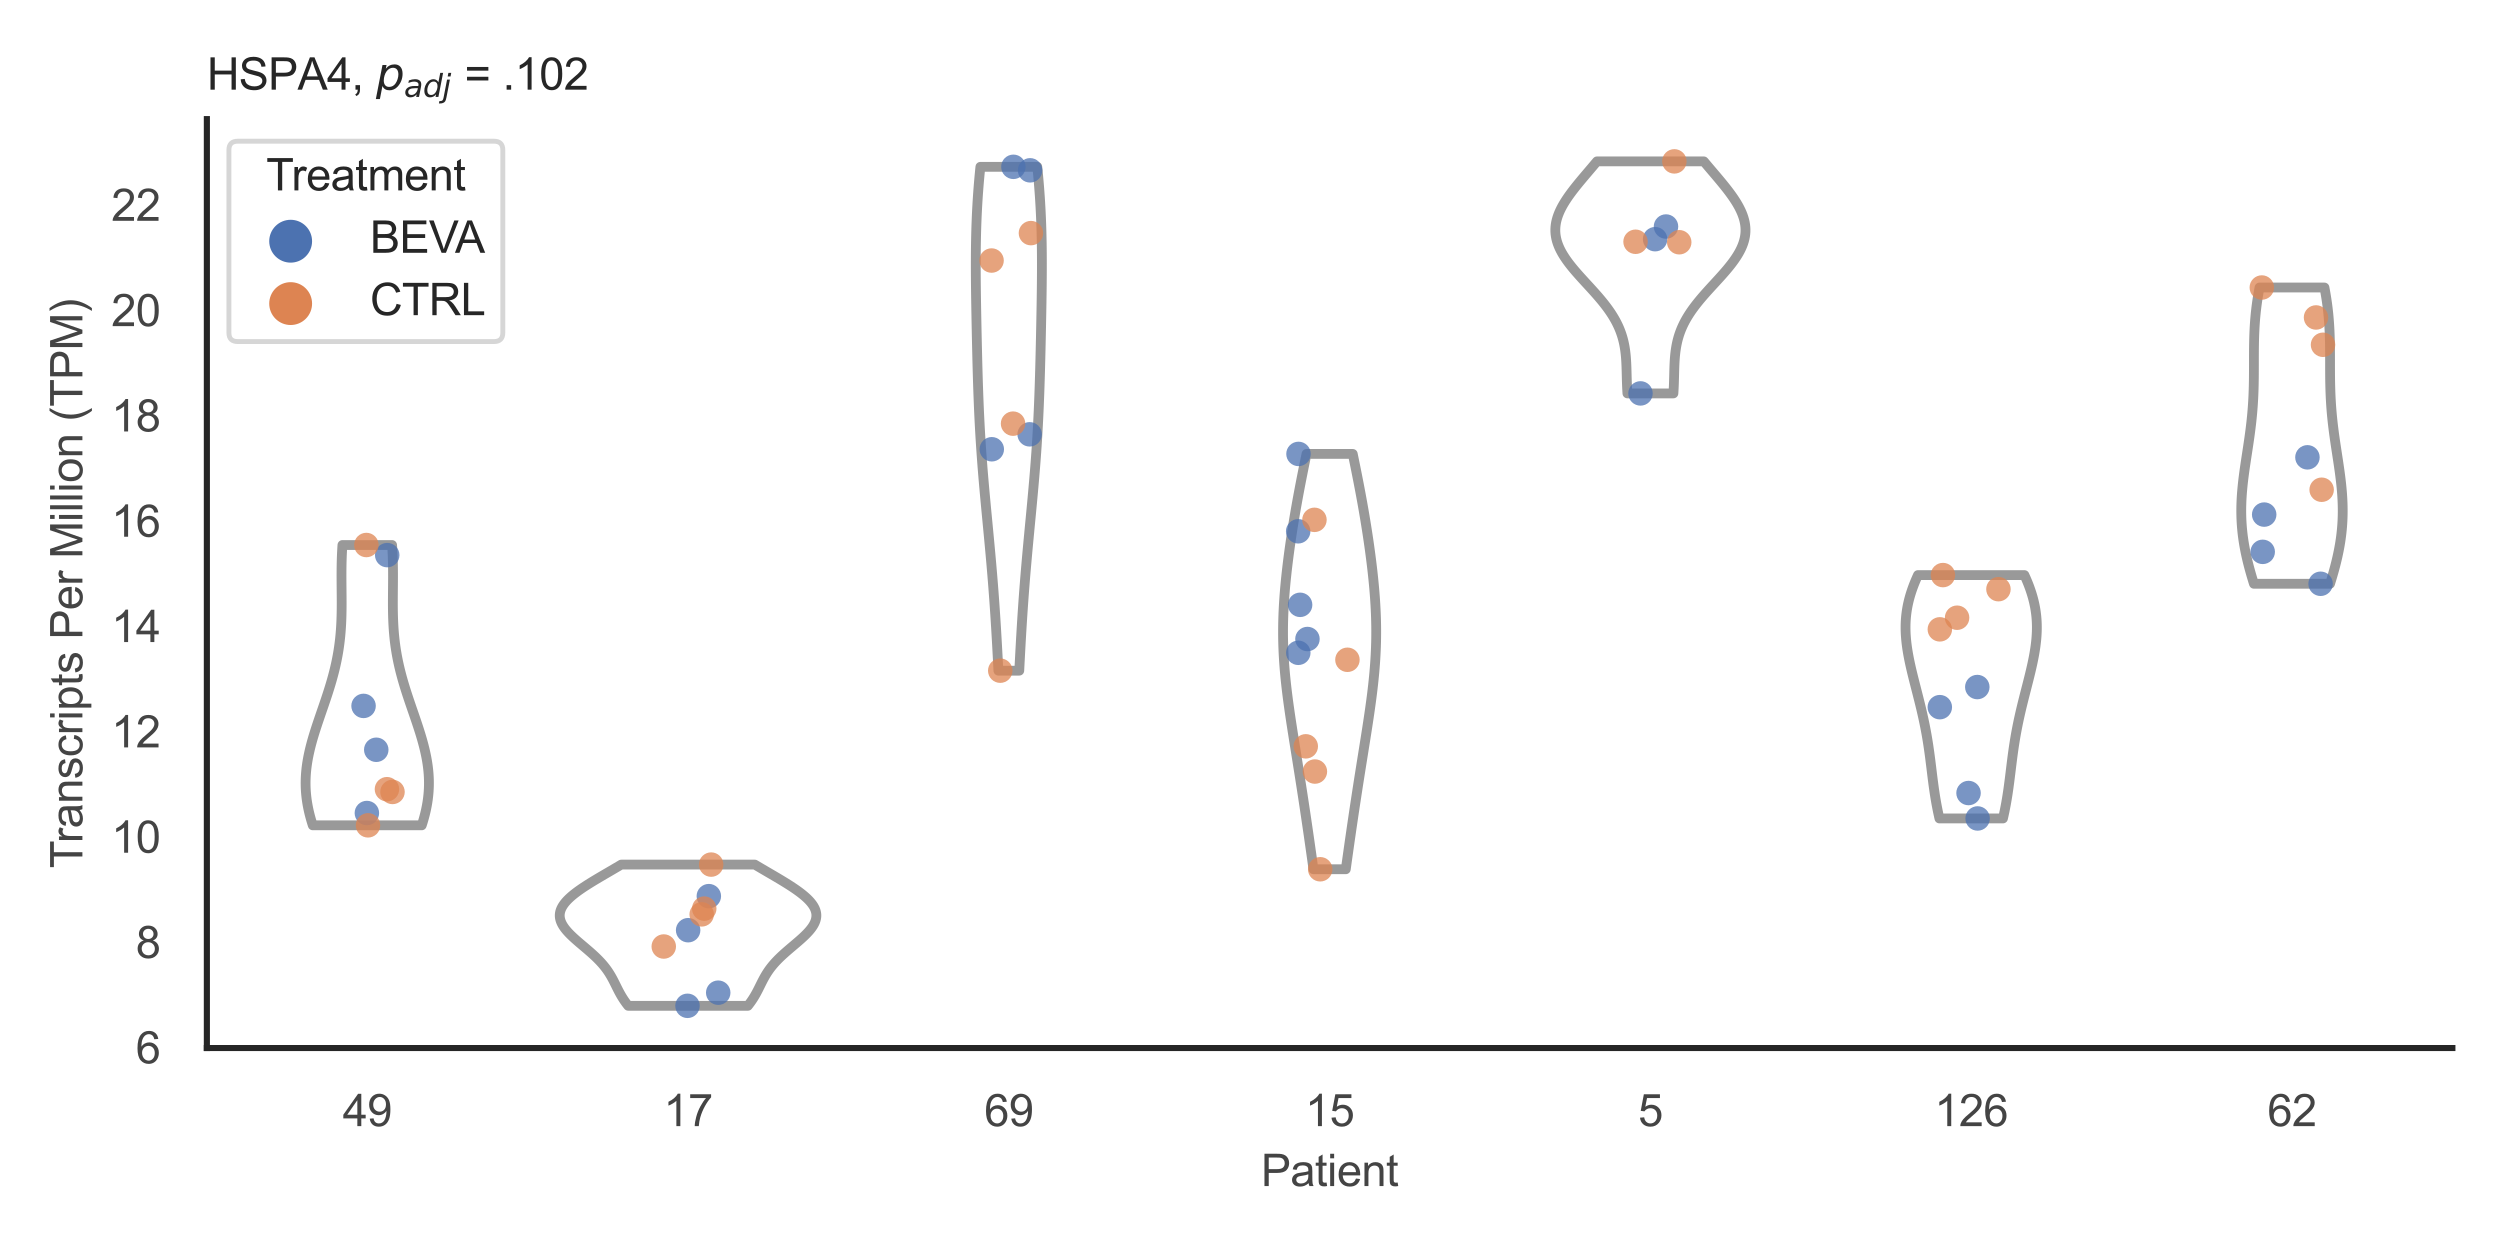 <?xml version="1.0" encoding="utf-8" standalone="no"?>
<!DOCTYPE svg PUBLIC "-//W3C//DTD SVG 1.1//EN"
  "http://www.w3.org/Graphics/SVG/1.1/DTD/svg11.dtd">
<svg xmlns:xlink="http://www.w3.org/1999/xlink" width="510.236pt" height="255.118pt" viewBox="0 0 510.236 255.118" xmlns="http://www.w3.org/2000/svg" version="1.1">
 <defs>
  <style type="text/css">*{stroke-linejoin: round; stroke-linecap: butt}</style>
 </defs>
 <g id="figure_1">
  <g id="patch_1">
   <path d="M 0 255.118 
L 510.236 255.118 
L 510.236 0 
L 0 0 
z
" style="fill: #ffffff"/>
  </g>
  <g id="axes_1">
   <g id="patch_2">
    <path d="M 42.22 213.898 
L 500.516 213.898 
L 500.516 24.32 
L 42.22 24.32 
z
" style="fill: #ffffff"/>
   </g>
   <g id="matplotlib.axis_1">
    <g id="xtick_1">
     <g id="text_1">
      <!-- 49 -->
      <g style="fill: #444444" transform="translate(69.951 229.84)scale(0.09 -0.09)">
       <defs>
        <path id="ArialMT-34" d="M 2069 0 
L 2069 1097 
L 81 1097 
L 81 1613 
L 2172 4581 
L 2631 4581 
L 2631 1613 
L 3250 1613 
L 3250 1097 
L 2631 1097 
L 2631 0 
L 2069 0 
z
M 2069 1613 
L 2069 3678 
L 634 1613 
L 2069 1613 
z
" transform="scale(0.016)"/>
        <path id="ArialMT-39" d="M 350 1059 
L 891 1109 
Q 959 728 1153 556 
Q 1347 384 1650 384 
Q 1909 384 2104 503 
Q 2300 622 2425 820 
Q 2550 1019 2634 1356 
Q 2719 1694 2719 2044 
Q 2719 2081 2716 2156 
Q 2547 1888 2255 1720 
Q 1963 1553 1622 1553 
Q 1053 1553 659 1965 
Q 266 2378 266 3053 
Q 266 3750 677 4175 
Q 1088 4600 1706 4600 
Q 2153 4600 2523 4359 
Q 2894 4119 3086 3673 
Q 3278 3228 3278 2384 
Q 3278 1506 3087 986 
Q 2897 466 2520 194 
Q 2144 -78 1638 -78 
Q 1100 -78 759 220 
Q 419 519 350 1059 
z
M 2653 3081 
Q 2653 3566 2395 3850 
Q 2138 4134 1775 4134 
Q 1400 4134 1122 3828 
Q 844 3522 844 3034 
Q 844 2597 1108 2323 
Q 1372 2050 1759 2050 
Q 2150 2050 2401 2323 
Q 2653 2597 2653 3081 
z
" transform="scale(0.016)"/>
       </defs>
       <use xlink:href="#ArialMT-34"/>
       <use xlink:href="#ArialMT-39" x="55.615"/>
      </g>
     </g>
    </g>
    <g id="xtick_2">
     <g id="text_2">
      <!-- 17 -->
      <g style="fill: #444444" transform="translate(135.421 229.84)scale(0.09 -0.09)">
       <defs>
        <path id="ArialMT-31" d="M 2384 0 
L 1822 0 
L 1822 3584 
Q 1619 3391 1289 3197 
Q 959 3003 697 2906 
L 697 3450 
Q 1169 3672 1522 3987 
Q 1875 4303 2022 4600 
L 2384 4600 
L 2384 0 
z
" transform="scale(0.016)"/>
        <path id="ArialMT-37" d="M 303 3981 
L 303 4522 
L 3269 4522 
L 3269 4084 
Q 2831 3619 2401 2847 
Q 1972 2075 1738 1259 
Q 1569 684 1522 0 
L 944 0 
Q 953 541 1156 1306 
Q 1359 2072 1739 2783 
Q 2119 3494 2547 3981 
L 303 3981 
z
" transform="scale(0.016)"/>
       </defs>
       <use xlink:href="#ArialMT-31"/>
       <use xlink:href="#ArialMT-37" x="55.615"/>
      </g>
     </g>
    </g>
    <g id="xtick_3">
     <g id="text_3">
      <!-- 69 -->
      <g style="fill: #444444" transform="translate(200.892 229.84)scale(0.09 -0.09)">
       <defs>
        <path id="ArialMT-36" d="M 3184 3459 
L 2625 3416 
Q 2550 3747 2413 3897 
Q 2184 4138 1850 4138 
Q 1581 4138 1378 3988 
Q 1113 3794 959 3422 
Q 806 3050 800 2363 
Q 1003 2672 1297 2822 
Q 1591 2972 1913 2972 
Q 2475 2972 2870 2558 
Q 3266 2144 3266 1488 
Q 3266 1056 3080 686 
Q 2894 316 2569 119 
Q 2244 -78 1831 -78 
Q 1128 -78 684 439 
Q 241 956 241 2144 
Q 241 3472 731 4075 
Q 1159 4600 1884 4600 
Q 2425 4600 2770 4297 
Q 3116 3994 3184 3459 
z
M 888 1484 
Q 888 1194 1011 928 
Q 1134 663 1356 523 
Q 1578 384 1822 384 
Q 2178 384 2434 671 
Q 2691 959 2691 1453 
Q 2691 1928 2437 2201 
Q 2184 2475 1800 2475 
Q 1419 2475 1153 2201 
Q 888 1928 888 1484 
z
" transform="scale(0.016)"/>
       </defs>
       <use xlink:href="#ArialMT-36"/>
       <use xlink:href="#ArialMT-39" x="55.615"/>
      </g>
     </g>
    </g>
    <g id="xtick_4">
     <g id="text_4">
      <!-- 15 -->
      <g style="fill: #444444" transform="translate(266.363 229.84)scale(0.09 -0.09)">
       <defs>
        <path id="ArialMT-35" d="M 266 1200 
L 856 1250 
Q 922 819 1161 601 
Q 1400 384 1738 384 
Q 2144 384 2425 690 
Q 2706 997 2706 1503 
Q 2706 1984 2436 2262 
Q 2166 2541 1728 2541 
Q 1456 2541 1237 2417 
Q 1019 2294 894 2097 
L 366 2166 
L 809 4519 
L 3088 4519 
L 3088 3981 
L 1259 3981 
L 1013 2750 
Q 1425 3038 1878 3038 
Q 2478 3038 2890 2622 
Q 3303 2206 3303 1553 
Q 3303 931 2941 478 
Q 2500 -78 1738 -78 
Q 1113 -78 717 272 
Q 322 622 266 1200 
z
" transform="scale(0.016)"/>
       </defs>
       <use xlink:href="#ArialMT-31"/>
       <use xlink:href="#ArialMT-35" x="55.615"/>
      </g>
     </g>
    </g>
    <g id="xtick_5">
     <g id="text_5">
      <!-- 5 -->
      <g style="fill: #444444" transform="translate(334.337 229.84)scale(0.09 -0.09)">
       <use xlink:href="#ArialMT-35"/>
      </g>
     </g>
    </g>
    <g id="xtick_6">
     <g id="text_6">
      <!-- 126 -->
      <g style="fill: #444444" transform="translate(394.803 229.84)scale(0.09 -0.09)">
       <defs>
        <path id="ArialMT-32" d="M 3222 541 
L 3222 0 
L 194 0 
Q 188 203 259 391 
Q 375 700 629 1000 
Q 884 1300 1366 1694 
Q 2113 2306 2375 2664 
Q 2638 3022 2638 3341 
Q 2638 3675 2398 3904 
Q 2159 4134 1775 4134 
Q 1369 4134 1125 3890 
Q 881 3647 878 3216 
L 300 3275 
Q 359 3922 746 4261 
Q 1134 4600 1788 4600 
Q 2447 4600 2831 4234 
Q 3216 3869 3216 3328 
Q 3216 3053 3103 2787 
Q 2991 2522 2730 2228 
Q 2469 1934 1863 1422 
Q 1356 997 1212 845 
Q 1069 694 975 541 
L 3222 541 
z
" transform="scale(0.016)"/>
       </defs>
       <use xlink:href="#ArialMT-31"/>
       <use xlink:href="#ArialMT-32" x="55.615"/>
       <use xlink:href="#ArialMT-36" x="111.23"/>
      </g>
     </g>
    </g>
    <g id="xtick_7">
     <g id="text_7">
      <!-- 62 -->
      <g style="fill: #444444" transform="translate(462.776 229.84)scale(0.09 -0.09)">
       <use xlink:href="#ArialMT-36"/>
       <use xlink:href="#ArialMT-32" x="55.615"/>
      </g>
     </g>
    </g>
    <g id="text_8">
     <!-- Patient -->
     <g style="fill: #444444" transform="translate(257.359 242.071)scale(0.09 -0.09)">
      <defs>
       <path id="ArialMT-50" d="M 494 0 
L 494 4581 
L 2222 4581 
Q 2678 4581 2919 4538 
Q 3256 4481 3484 4323 
Q 3713 4166 3852 3881 
Q 3991 3597 3991 3256 
Q 3991 2672 3619 2267 
Q 3247 1863 2275 1863 
L 1100 1863 
L 1100 0 
L 494 0 
z
M 1100 2403 
L 2284 2403 
Q 2872 2403 3119 2622 
Q 3366 2841 3366 3238 
Q 3366 3525 3220 3729 
Q 3075 3934 2838 4000 
Q 2684 4041 2272 4041 
L 1100 4041 
L 1100 2403 
z
" transform="scale(0.016)"/>
       <path id="ArialMT-61" d="M 2588 409 
Q 2275 144 1986 34 
Q 1697 -75 1366 -75 
Q 819 -75 525 192 
Q 231 459 231 875 
Q 231 1119 342 1320 
Q 453 1522 633 1644 
Q 813 1766 1038 1828 
Q 1203 1872 1538 1913 
Q 2219 1994 2541 2106 
Q 2544 2222 2544 2253 
Q 2544 2597 2384 2738 
Q 2169 2928 1744 2928 
Q 1347 2928 1158 2789 
Q 969 2650 878 2297 
L 328 2372 
Q 403 2725 575 2942 
Q 747 3159 1072 3276 
Q 1397 3394 1825 3394 
Q 2250 3394 2515 3294 
Q 2781 3194 2906 3042 
Q 3031 2891 3081 2659 
Q 3109 2516 3109 2141 
L 3109 1391 
Q 3109 606 3145 398 
Q 3181 191 3288 0 
L 2700 0 
Q 2613 175 2588 409 
z
M 2541 1666 
Q 2234 1541 1622 1453 
Q 1275 1403 1131 1340 
Q 988 1278 909 1158 
Q 831 1038 831 891 
Q 831 666 1001 516 
Q 1172 366 1500 366 
Q 1825 366 2078 508 
Q 2331 650 2450 897 
Q 2541 1088 2541 1459 
L 2541 1666 
z
" transform="scale(0.016)"/>
       <path id="ArialMT-74" d="M 1650 503 
L 1731 6 
Q 1494 -44 1306 -44 
Q 1000 -44 831 53 
Q 663 150 594 308 
Q 525 466 525 972 
L 525 2881 
L 113 2881 
L 113 3319 
L 525 3319 
L 525 4141 
L 1084 4478 
L 1084 3319 
L 1650 3319 
L 1650 2881 
L 1084 2881 
L 1084 941 
Q 1084 700 1114 631 
Q 1144 563 1211 522 
Q 1278 481 1403 481 
Q 1497 481 1650 503 
z
" transform="scale(0.016)"/>
       <path id="ArialMT-69" d="M 425 3934 
L 425 4581 
L 988 4581 
L 988 3934 
L 425 3934 
z
M 425 0 
L 425 3319 
L 988 3319 
L 988 0 
L 425 0 
z
" transform="scale(0.016)"/>
       <path id="ArialMT-65" d="M 2694 1069 
L 3275 997 
Q 3138 488 2766 206 
Q 2394 -75 1816 -75 
Q 1088 -75 661 373 
Q 234 822 234 1631 
Q 234 2469 665 2931 
Q 1097 3394 1784 3394 
Q 2450 3394 2872 2941 
Q 3294 2488 3294 1666 
Q 3294 1616 3291 1516 
L 816 1516 
Q 847 969 1125 678 
Q 1403 388 1819 388 
Q 2128 388 2347 550 
Q 2566 713 2694 1069 
z
M 847 1978 
L 2700 1978 
Q 2663 2397 2488 2606 
Q 2219 2931 1791 2931 
Q 1403 2931 1139 2672 
Q 875 2413 847 1978 
z
" transform="scale(0.016)"/>
       <path id="ArialMT-6e" d="M 422 0 
L 422 3319 
L 928 3319 
L 928 2847 
Q 1294 3394 1984 3394 
Q 2284 3394 2536 3286 
Q 2788 3178 2913 3003 
Q 3038 2828 3088 2588 
Q 3119 2431 3119 2041 
L 3119 0 
L 2556 0 
L 2556 2019 
Q 2556 2363 2490 2533 
Q 2425 2703 2258 2804 
Q 2091 2906 1866 2906 
Q 1506 2906 1245 2678 
Q 984 2450 984 1813 
L 984 0 
L 422 0 
z
" transform="scale(0.016)"/>
      </defs>
      <use xlink:href="#ArialMT-50"/>
      <use xlink:href="#ArialMT-61" x="66.699"/>
      <use xlink:href="#ArialMT-74" x="122.314"/>
      <use xlink:href="#ArialMT-69" x="150.098"/>
      <use xlink:href="#ArialMT-65" x="172.314"/>
      <use xlink:href="#ArialMT-6e" x="227.93"/>
      <use xlink:href="#ArialMT-74" x="283.545"/>
     </g>
    </g>
   </g>
   <g id="matplotlib.axis_2">
    <g id="ytick_1">
     <g id="text_9">
      <!-- 6 -->
      <g style="fill: #444444" transform="translate(27.715 217.023)scale(0.09 -0.09)">
       <use xlink:href="#ArialMT-36"/>
      </g>
     </g>
    </g>
    <g id="ytick_2">
     <g id="text_10">
      <!-- 8 -->
      <g style="fill: #444444" transform="translate(27.715 195.528)scale(0.09 -0.09)">
       <defs>
        <path id="ArialMT-38" d="M 1131 2484 
Q 781 2613 612 2850 
Q 444 3088 444 3419 
Q 444 3919 803 4259 
Q 1163 4600 1759 4600 
Q 2359 4600 2725 4251 
Q 3091 3903 3091 3403 
Q 3091 3084 2923 2848 
Q 2756 2613 2416 2484 
Q 2838 2347 3058 2040 
Q 3278 1734 3278 1309 
Q 3278 722 2862 322 
Q 2447 -78 1769 -78 
Q 1091 -78 675 323 
Q 259 725 259 1325 
Q 259 1772 486 2073 
Q 713 2375 1131 2484 
z
M 1019 3438 
Q 1019 3113 1228 2906 
Q 1438 2700 1772 2700 
Q 2097 2700 2305 2904 
Q 2513 3109 2513 3406 
Q 2513 3716 2298 3927 
Q 2084 4138 1766 4138 
Q 1444 4138 1231 3931 
Q 1019 3725 1019 3438 
z
M 838 1322 
Q 838 1081 952 856 
Q 1066 631 1291 507 
Q 1516 384 1775 384 
Q 2178 384 2440 643 
Q 2703 903 2703 1303 
Q 2703 1709 2433 1975 
Q 2163 2241 1756 2241 
Q 1359 2241 1098 1978 
Q 838 1716 838 1322 
z
" transform="scale(0.016)"/>
       </defs>
       <use xlink:href="#ArialMT-38"/>
      </g>
     </g>
    </g>
    <g id="ytick_3">
     <g id="text_11">
      <!-- 10 -->
      <g style="fill: #444444" transform="translate(22.71 174.033)scale(0.09 -0.09)">
       <defs>
        <path id="ArialMT-30" d="M 266 2259 
Q 266 3072 433 3567 
Q 600 4063 929 4331 
Q 1259 4600 1759 4600 
Q 2128 4600 2406 4451 
Q 2684 4303 2865 4023 
Q 3047 3744 3150 3342 
Q 3253 2941 3253 2259 
Q 3253 1453 3087 958 
Q 2922 463 2592 192 
Q 2263 -78 1759 -78 
Q 1097 -78 719 397 
Q 266 969 266 2259 
z
M 844 2259 
Q 844 1131 1108 757 
Q 1372 384 1759 384 
Q 2147 384 2411 759 
Q 2675 1134 2675 2259 
Q 2675 3391 2411 3762 
Q 2147 4134 1753 4134 
Q 1366 4134 1134 3806 
Q 844 3388 844 2259 
z
" transform="scale(0.016)"/>
       </defs>
       <use xlink:href="#ArialMT-31"/>
       <use xlink:href="#ArialMT-30" x="55.615"/>
      </g>
     </g>
    </g>
    <g id="ytick_4">
     <g id="text_12">
      <!-- 12 -->
      <g style="fill: #444444" transform="translate(22.71 152.539)scale(0.09 -0.09)">
       <use xlink:href="#ArialMT-31"/>
       <use xlink:href="#ArialMT-32" x="55.615"/>
      </g>
     </g>
    </g>
    <g id="ytick_5">
     <g id="text_13">
      <!-- 14 -->
      <g style="fill: #444444" transform="translate(22.71 131.044)scale(0.09 -0.09)">
       <use xlink:href="#ArialMT-31"/>
       <use xlink:href="#ArialMT-34" x="55.615"/>
      </g>
     </g>
    </g>
    <g id="ytick_6">
     <g id="text_14">
      <!-- 16 -->
      <g style="fill: #444444" transform="translate(22.71 109.549)scale(0.09 -0.09)">
       <use xlink:href="#ArialMT-31"/>
       <use xlink:href="#ArialMT-36" x="55.615"/>
      </g>
     </g>
    </g>
    <g id="ytick_7">
     <g id="text_15">
      <!-- 18 -->
      <g style="fill: #444444" transform="translate(22.71 88.054)scale(0.09 -0.09)">
       <use xlink:href="#ArialMT-31"/>
       <use xlink:href="#ArialMT-38" x="55.615"/>
      </g>
     </g>
    </g>
    <g id="ytick_8">
     <g id="text_16">
      <!-- 20 -->
      <g style="fill: #444444" transform="translate(22.71 66.559)scale(0.09 -0.09)">
       <use xlink:href="#ArialMT-32"/>
       <use xlink:href="#ArialMT-30" x="55.615"/>
      </g>
     </g>
    </g>
    <g id="ytick_9">
     <g id="text_17">
      <!-- 22 -->
      <g style="fill: #444444" transform="translate(22.71 45.065)scale(0.09 -0.09)">
       <use xlink:href="#ArialMT-32"/>
       <use xlink:href="#ArialMT-32" x="55.615"/>
      </g>
     </g>
    </g>
    <g id="text_18">
     <!-- Transcripts Per Million (TPM) -->
     <g style="fill: #444444" transform="translate(16.816 177.194)rotate(-90)scale(0.09 -0.09)">
      <defs>
       <path id="ArialMT-54" d="M 1659 0 
L 1659 4041 
L 150 4041 
L 150 4581 
L 3781 4581 
L 3781 4041 
L 2266 4041 
L 2266 0 
L 1659 0 
z
" transform="scale(0.016)"/>
       <path id="ArialMT-72" d="M 416 0 
L 416 3319 
L 922 3319 
L 922 2816 
Q 1116 3169 1280 3281 
Q 1444 3394 1641 3394 
Q 1925 3394 2219 3213 
L 2025 2691 
Q 1819 2813 1613 2813 
Q 1428 2813 1281 2702 
Q 1134 2591 1072 2394 
Q 978 2094 978 1738 
L 978 0 
L 416 0 
z
" transform="scale(0.016)"/>
       <path id="ArialMT-73" d="M 197 991 
L 753 1078 
Q 800 744 1014 566 
Q 1228 388 1613 388 
Q 2000 388 2187 545 
Q 2375 703 2375 916 
Q 2375 1106 2209 1216 
Q 2094 1291 1634 1406 
Q 1016 1563 777 1677 
Q 538 1791 414 1992 
Q 291 2194 291 2438 
Q 291 2659 392 2848 
Q 494 3038 669 3163 
Q 800 3259 1026 3326 
Q 1253 3394 1513 3394 
Q 1903 3394 2198 3281 
Q 2494 3169 2634 2976 
Q 2775 2784 2828 2463 
L 2278 2388 
Q 2241 2644 2061 2787 
Q 1881 2931 1553 2931 
Q 1166 2931 1000 2803 
Q 834 2675 834 2503 
Q 834 2394 903 2306 
Q 972 2216 1119 2156 
Q 1203 2125 1616 2013 
Q 2213 1853 2448 1751 
Q 2684 1650 2818 1456 
Q 2953 1263 2953 975 
Q 2953 694 2789 445 
Q 2625 197 2315 61 
Q 2006 -75 1616 -75 
Q 969 -75 630 194 
Q 291 463 197 991 
z
" transform="scale(0.016)"/>
       <path id="ArialMT-63" d="M 2588 1216 
L 3141 1144 
Q 3050 572 2676 248 
Q 2303 -75 1759 -75 
Q 1078 -75 664 370 
Q 250 816 250 1647 
Q 250 2184 428 2587 
Q 606 2991 970 3192 
Q 1334 3394 1763 3394 
Q 2303 3394 2647 3120 
Q 2991 2847 3088 2344 
L 2541 2259 
Q 2463 2594 2264 2762 
Q 2066 2931 1784 2931 
Q 1359 2931 1093 2626 
Q 828 2322 828 1663 
Q 828 994 1084 691 
Q 1341 388 1753 388 
Q 2084 388 2306 591 
Q 2528 794 2588 1216 
z
" transform="scale(0.016)"/>
       <path id="ArialMT-70" d="M 422 -1272 
L 422 3319 
L 934 3319 
L 934 2888 
Q 1116 3141 1344 3267 
Q 1572 3394 1897 3394 
Q 2322 3394 2647 3175 
Q 2972 2956 3137 2557 
Q 3303 2159 3303 1684 
Q 3303 1175 3120 767 
Q 2938 359 2589 142 
Q 2241 -75 1856 -75 
Q 1575 -75 1351 44 
Q 1128 163 984 344 
L 984 -1272 
L 422 -1272 
z
M 931 1641 
Q 931 1000 1190 694 
Q 1450 388 1819 388 
Q 2194 388 2461 705 
Q 2728 1022 2728 1688 
Q 2728 2322 2467 2637 
Q 2206 2953 1844 2953 
Q 1484 2953 1207 2617 
Q 931 2281 931 1641 
z
" transform="scale(0.016)"/>
       <path id="ArialMT-20" transform="scale(0.016)"/>
       <path id="ArialMT-4d" d="M 475 0 
L 475 4581 
L 1388 4581 
L 2472 1338 
Q 2622 884 2691 659 
Q 2769 909 2934 1394 
L 4031 4581 
L 4847 4581 
L 4847 0 
L 4263 0 
L 4263 3834 
L 2931 0 
L 2384 0 
L 1059 3900 
L 1059 0 
L 475 0 
z
" transform="scale(0.016)"/>
       <path id="ArialMT-6c" d="M 409 0 
L 409 4581 
L 972 4581 
L 972 0 
L 409 0 
z
" transform="scale(0.016)"/>
       <path id="ArialMT-6f" d="M 213 1659 
Q 213 2581 725 3025 
Q 1153 3394 1769 3394 
Q 2453 3394 2887 2945 
Q 3322 2497 3322 1706 
Q 3322 1066 3130 698 
Q 2938 331 2570 128 
Q 2203 -75 1769 -75 
Q 1072 -75 642 372 
Q 213 819 213 1659 
z
M 791 1659 
Q 791 1022 1069 705 
Q 1347 388 1769 388 
Q 2188 388 2466 706 
Q 2744 1025 2744 1678 
Q 2744 2294 2464 2611 
Q 2184 2928 1769 2928 
Q 1347 2928 1069 2612 
Q 791 2297 791 1659 
z
" transform="scale(0.016)"/>
       <path id="ArialMT-28" d="M 1497 -1347 
Q 1031 -759 709 28 
Q 388 816 388 1659 
Q 388 2403 628 3084 
Q 909 3875 1497 4659 
L 1900 4659 
Q 1522 4009 1400 3731 
Q 1209 3300 1100 2831 
Q 966 2247 966 1656 
Q 966 153 1900 -1347 
L 1497 -1347 
z
" transform="scale(0.016)"/>
       <path id="ArialMT-29" d="M 791 -1347 
L 388 -1347 
Q 1322 153 1322 1656 
Q 1322 2244 1188 2822 
Q 1081 3291 891 3722 
Q 769 4003 388 4659 
L 791 4659 
Q 1378 3875 1659 3084 
Q 1900 2403 1900 1659 
Q 1900 816 1576 28 
Q 1253 -759 791 -1347 
z
" transform="scale(0.016)"/>
      </defs>
      <use xlink:href="#ArialMT-54"/>
      <use xlink:href="#ArialMT-72" x="57.334"/>
      <use xlink:href="#ArialMT-61" x="90.635"/>
      <use xlink:href="#ArialMT-6e" x="146.25"/>
      <use xlink:href="#ArialMT-73" x="201.865"/>
      <use xlink:href="#ArialMT-63" x="251.865"/>
      <use xlink:href="#ArialMT-72" x="301.865"/>
      <use xlink:href="#ArialMT-69" x="335.166"/>
      <use xlink:href="#ArialMT-70" x="357.383"/>
      <use xlink:href="#ArialMT-74" x="412.998"/>
      <use xlink:href="#ArialMT-73" x="440.781"/>
      <use xlink:href="#ArialMT-20" x="490.781"/>
      <use xlink:href="#ArialMT-50" x="518.564"/>
      <use xlink:href="#ArialMT-65" x="585.264"/>
      <use xlink:href="#ArialMT-72" x="640.879"/>
      <use xlink:href="#ArialMT-20" x="674.18"/>
      <use xlink:href="#ArialMT-4d" x="701.963"/>
      <use xlink:href="#ArialMT-69" x="785.264"/>
      <use xlink:href="#ArialMT-6c" x="807.48"/>
      <use xlink:href="#ArialMT-6c" x="829.697"/>
      <use xlink:href="#ArialMT-69" x="851.914"/>
      <use xlink:href="#ArialMT-6f" x="874.131"/>
      <use xlink:href="#ArialMT-6e" x="929.746"/>
      <use xlink:href="#ArialMT-20" x="985.361"/>
      <use xlink:href="#ArialMT-28" x="1013.145"/>
      <use xlink:href="#ArialMT-54" x="1046.445"/>
      <use xlink:href="#ArialMT-50" x="1107.529"/>
      <use xlink:href="#ArialMT-4d" x="1174.229"/>
      <use xlink:href="#ArialMT-29" x="1257.529"/>
     </g>
    </g>
   </g>
   <g id="PolyCollection_1">
    <defs>
     <path id="mb9b45733d5" d="M 86.076 -86.673 
L 63.834 -86.673 
L 63.652 -87.251 
L 63.48 -87.829 
L 63.319 -88.407 
L 63.169 -88.984 
L 63.031 -89.562 
L 62.906 -90.14 
L 62.793 -90.718 
L 62.693 -91.296 
L 62.606 -91.874 
L 62.533 -92.452 
L 62.473 -93.03 
L 62.426 -93.608 
L 62.393 -94.185 
L 62.374 -94.763 
L 62.368 -95.341 
L 62.376 -95.919 
L 62.397 -96.497 
L 62.431 -97.075 
L 62.478 -97.653 
L 62.537 -98.231 
L 62.609 -98.809 
L 62.692 -99.386 
L 62.787 -99.964 
L 62.892 -100.542 
L 63.009 -101.12 
L 63.135 -101.698 
L 63.27 -102.276 
L 63.414 -102.854 
L 63.566 -103.432 
L 63.726 -104.01 
L 63.893 -104.587 
L 64.066 -105.165 
L 64.245 -105.743 
L 64.429 -106.321 
L 64.617 -106.899 
L 64.808 -107.477 
L 65.003 -108.055 
L 65.199 -108.633 
L 65.397 -109.211 
L 65.596 -109.788 
L 65.795 -110.366 
L 65.994 -110.944 
L 66.192 -111.522 
L 66.388 -112.1 
L 66.582 -112.678 
L 66.773 -113.256 
L 66.961 -113.834 
L 67.144 -114.412 
L 67.324 -114.989 
L 67.498 -115.567 
L 67.668 -116.145 
L 67.831 -116.723 
L 67.989 -117.301 
L 68.141 -117.879 
L 68.286 -118.457 
L 68.424 -119.035 
L 68.555 -119.612 
L 68.679 -120.19 
L 68.795 -120.768 
L 68.905 -121.346 
L 69.006 -121.924 
L 69.101 -122.502 
L 69.187 -123.08 
L 69.267 -123.658 
L 69.339 -124.236 
L 69.404 -124.813 
L 69.463 -125.391 
L 69.514 -125.969 
L 69.559 -126.547 
L 69.598 -127.125 
L 69.631 -127.703 
L 69.659 -128.281 
L 69.681 -128.859 
L 69.699 -129.437 
L 69.712 -130.014 
L 69.722 -130.592 
L 69.728 -131.17 
L 69.731 -131.748 
L 69.731 -132.326 
L 69.729 -132.904 
L 69.726 -133.482 
L 69.721 -134.06 
L 69.716 -134.638 
L 69.711 -135.215 
L 69.706 -135.793 
L 69.702 -136.371 
L 69.699 -136.949 
L 69.697 -137.527 
L 69.698 -138.105 
L 69.701 -138.683 
L 69.707 -139.261 
L 69.716 -139.839 
L 69.728 -140.416 
L 69.744 -140.994 
L 69.764 -141.572 
L 69.788 -142.15 
L 69.817 -142.728 
L 69.85 -143.306 
L 69.887 -143.884 
L 80.023 -143.884 
L 80.023 -143.884 
L 80.061 -143.306 
L 80.094 -142.728 
L 80.123 -142.15 
L 80.147 -141.572 
L 80.167 -140.994 
L 80.183 -140.416 
L 80.195 -139.839 
L 80.204 -139.261 
L 80.21 -138.683 
L 80.213 -138.105 
L 80.214 -137.527 
L 80.212 -136.949 
L 80.209 -136.371 
L 80.205 -135.793 
L 80.2 -135.215 
L 80.195 -134.638 
L 80.19 -134.06 
L 80.185 -133.482 
L 80.182 -132.904 
L 80.18 -132.326 
L 80.18 -131.748 
L 80.183 -131.17 
L 80.189 -130.592 
L 80.199 -130.014 
L 80.212 -129.437 
L 80.23 -128.859 
L 80.252 -128.281 
L 80.28 -127.703 
L 80.313 -127.125 
L 80.352 -126.547 
L 80.397 -125.969 
L 80.448 -125.391 
L 80.507 -124.813 
L 80.572 -124.236 
L 80.644 -123.658 
L 80.723 -123.08 
L 80.81 -122.502 
L 80.905 -121.924 
L 81.006 -121.346 
L 81.116 -120.768 
L 81.232 -120.19 
L 81.356 -119.612 
L 81.487 -119.035 
L 81.625 -118.457 
L 81.77 -117.879 
L 81.922 -117.301 
L 82.079 -116.723 
L 82.243 -116.145 
L 82.413 -115.567 
L 82.587 -114.989 
L 82.767 -114.412 
L 82.95 -113.834 
L 83.138 -113.256 
L 83.329 -112.678 
L 83.523 -112.1 
L 83.719 -111.522 
L 83.917 -110.944 
L 84.115 -110.366 
L 84.315 -109.788 
L 84.514 -109.211 
L 84.712 -108.633 
L 84.908 -108.055 
L 85.103 -107.477 
L 85.294 -106.899 
L 85.482 -106.321 
L 85.666 -105.743 
L 85.845 -105.165 
L 86.018 -104.587 
L 86.185 -104.01 
L 86.344 -103.432 
L 86.497 -102.854 
L 86.641 -102.276 
L 86.776 -101.698 
L 86.902 -101.12 
L 87.018 -100.542 
L 87.124 -99.964 
L 87.219 -99.386 
L 87.302 -98.809 
L 87.374 -98.231 
L 87.433 -97.653 
L 87.48 -97.075 
L 87.514 -96.497 
L 87.535 -95.919 
L 87.542 -95.341 
L 87.537 -94.763 
L 87.517 -94.185 
L 87.485 -93.608 
L 87.438 -93.03 
L 87.378 -92.452 
L 87.305 -91.874 
L 87.218 -91.296 
L 87.118 -90.718 
L 87.005 -90.14 
L 86.88 -89.562 
L 86.742 -88.984 
L 86.592 -88.407 
L 86.431 -87.829 
L 86.259 -87.251 
L 86.076 -86.673 
z
" style="stroke: #999999; stroke-width: 2"/>
    </defs>
    <g clip-path="url(#p571f999731)">
     <use xlink:href="#mb9b45733d5" x="0" y="255.118" style="fill: #ffffff; stroke: #999999; stroke-width: 2"/>
    </g>
   </g>
   <g id="PolyCollection_2">
    <defs>
     <path id="m872d0011c8" d="M 152.635 -49.837 
L 128.218 -49.837 
L 127.989 -50.128 
L 127.77 -50.419 
L 127.561 -50.711 
L 127.361 -51.002 
L 127.17 -51.293 
L 126.987 -51.584 
L 126.812 -51.875 
L 126.644 -52.166 
L 126.483 -52.457 
L 126.327 -52.748 
L 126.175 -53.04 
L 126.027 -53.331 
L 125.881 -53.622 
L 125.737 -53.913 
L 125.593 -54.204 
L 125.448 -54.495 
L 125.301 -54.786 
L 125.151 -55.078 
L 124.997 -55.369 
L 124.837 -55.66 
L 124.671 -55.951 
L 124.497 -56.242 
L 124.316 -56.533 
L 124.125 -56.824 
L 123.924 -57.115 
L 123.714 -57.407 
L 123.492 -57.698 
L 123.26 -57.989 
L 123.016 -58.28 
L 122.761 -58.571 
L 122.495 -58.862 
L 122.218 -59.153 
L 121.93 -59.444 
L 121.633 -59.736 
L 121.326 -60.027 
L 121.01 -60.318 
L 120.687 -60.609 
L 120.357 -60.9 
L 120.021 -61.191 
L 119.681 -61.482 
L 119.339 -61.774 
L 118.995 -62.065 
L 118.651 -62.356 
L 118.308 -62.647 
L 117.969 -62.938 
L 117.635 -63.229 
L 117.308 -63.52 
L 116.989 -63.811 
L 116.68 -64.103 
L 116.382 -64.394 
L 116.099 -64.685 
L 115.83 -64.976 
L 115.577 -65.267 
L 115.343 -65.558 
L 115.128 -65.849 
L 114.933 -66.14 
L 114.761 -66.432 
L 114.611 -66.723 
L 114.485 -67.014 
L 114.385 -67.305 
L 114.309 -67.596 
L 114.26 -67.887 
L 114.238 -68.178 
L 114.243 -68.47 
L 114.275 -68.761 
L 114.334 -69.052 
L 114.42 -69.343 
L 114.534 -69.634 
L 114.674 -69.925 
L 114.841 -70.216 
L 115.034 -70.507 
L 115.252 -70.799 
L 115.494 -71.09 
L 115.76 -71.381 
L 116.049 -71.672 
L 116.359 -71.963 
L 116.69 -72.254 
L 117.041 -72.545 
L 117.41 -72.836 
L 117.796 -73.128 
L 118.199 -73.419 
L 118.616 -73.71 
L 119.046 -74.001 
L 119.489 -74.292 
L 119.943 -74.583 
L 120.406 -74.874 
L 120.878 -75.166 
L 121.357 -75.457 
L 121.843 -75.748 
L 122.333 -76.039 
L 122.827 -76.33 
L 123.324 -76.621 
L 123.822 -76.912 
L 124.322 -77.203 
L 124.821 -77.495 
L 125.319 -77.786 
L 125.815 -78.077 
L 126.308 -78.368 
L 126.797 -78.659 
L 154.055 -78.659 
L 154.055 -78.659 
L 154.545 -78.368 
L 155.038 -78.077 
L 155.534 -77.786 
L 156.032 -77.495 
L 156.531 -77.203 
L 157.03 -76.912 
L 157.529 -76.621 
L 158.026 -76.33 
L 158.52 -76.039 
L 159.01 -75.748 
L 159.495 -75.457 
L 159.974 -75.166 
L 160.446 -74.874 
L 160.91 -74.583 
L 161.364 -74.292 
L 161.806 -74.001 
L 162.237 -73.71 
L 162.654 -73.419 
L 163.056 -73.128 
L 163.443 -72.836 
L 163.812 -72.545 
L 164.162 -72.254 
L 164.494 -71.963 
L 164.804 -71.672 
L 165.093 -71.381 
L 165.359 -71.09 
L 165.601 -70.799 
L 165.819 -70.507 
L 166.012 -70.216 
L 166.178 -69.925 
L 166.319 -69.634 
L 166.432 -69.343 
L 166.519 -69.052 
L 166.578 -68.761 
L 166.61 -68.47 
L 166.615 -68.178 
L 166.592 -67.887 
L 166.543 -67.596 
L 166.468 -67.305 
L 166.367 -67.014 
L 166.242 -66.723 
L 166.092 -66.432 
L 165.92 -66.14 
L 165.725 -65.849 
L 165.51 -65.558 
L 165.276 -65.267 
L 165.023 -64.976 
L 164.754 -64.685 
L 164.47 -64.394 
L 164.173 -64.103 
L 163.864 -63.811 
L 163.545 -63.52 
L 163.217 -63.229 
L 162.883 -62.938 
L 162.544 -62.647 
L 162.202 -62.356 
L 161.858 -62.065 
L 161.514 -61.774 
L 161.171 -61.482 
L 160.832 -61.191 
L 160.496 -60.9 
L 160.166 -60.609 
L 159.843 -60.318 
L 159.527 -60.027 
L 159.22 -59.736 
L 158.922 -59.444 
L 158.635 -59.153 
L 158.358 -58.862 
L 158.091 -58.571 
L 157.837 -58.28 
L 157.593 -57.989 
L 157.361 -57.698 
L 157.139 -57.407 
L 156.928 -57.115 
L 156.728 -56.824 
L 156.537 -56.533 
L 156.355 -56.242 
L 156.182 -55.951 
L 156.016 -55.66 
L 155.856 -55.369 
L 155.701 -55.078 
L 155.551 -54.786 
L 155.404 -54.495 
L 155.259 -54.204 
L 155.115 -53.913 
L 154.971 -53.622 
L 154.826 -53.331 
L 154.678 -53.04 
L 154.526 -52.748 
L 154.37 -52.457 
L 154.208 -52.166 
L 154.041 -51.875 
L 153.866 -51.584 
L 153.683 -51.293 
L 153.492 -51.002 
L 153.292 -50.711 
L 153.082 -50.419 
L 152.864 -50.128 
L 152.635 -49.837 
z
" style="stroke: #999999; stroke-width: 2"/>
    </defs>
    <g clip-path="url(#p571f999731)">
     <use xlink:href="#m872d0011c8" x="0" y="255.118" style="fill: #ffffff; stroke: #999999; stroke-width: 2"/>
    </g>
   </g>
   <g id="PolyCollection_3">
    <defs>
     <path id="mdaa721160f" d="M 208.027 -118.238 
L 203.768 -118.238 
L 203.714 -119.277 
L 203.66 -120.315 
L 203.606 -121.354 
L 203.55 -122.393 
L 203.493 -123.431 
L 203.434 -124.47 
L 203.374 -125.509 
L 203.313 -126.548 
L 203.249 -127.586 
L 203.184 -128.625 
L 203.117 -129.664 
L 203.047 -130.702 
L 202.976 -131.741 
L 202.902 -132.78 
L 202.826 -133.819 
L 202.747 -134.857 
L 202.667 -135.896 
L 202.583 -136.935 
L 202.498 -137.973 
L 202.41 -139.012 
L 202.321 -140.051 
L 202.229 -141.09 
L 202.136 -142.128 
L 202.041 -143.167 
L 201.945 -144.206 
L 201.847 -145.245 
L 201.749 -146.283 
L 201.65 -147.322 
L 201.551 -148.361 
L 201.452 -149.399 
L 201.353 -150.438 
L 201.254 -151.477 
L 201.157 -152.516 
L 201.06 -153.554 
L 200.965 -154.593 
L 200.872 -155.632 
L 200.781 -156.67 
L 200.692 -157.709 
L 200.606 -158.748 
L 200.522 -159.787 
L 200.442 -160.825 
L 200.364 -161.864 
L 200.29 -162.903 
L 200.219 -163.941 
L 200.151 -164.98 
L 200.087 -166.019 
L 200.026 -167.058 
L 199.968 -168.096 
L 199.914 -169.135 
L 199.862 -170.174 
L 199.814 -171.212 
L 199.769 -172.251 
L 199.727 -173.29 
L 199.687 -174.329 
L 199.65 -175.367 
L 199.614 -176.406 
L 199.581 -177.445 
L 199.55 -178.483 
L 199.521 -179.522 
L 199.492 -180.561 
L 199.465 -181.6 
L 199.44 -182.638 
L 199.415 -183.677 
L 199.391 -184.716 
L 199.368 -185.755 
L 199.345 -186.793 
L 199.324 -187.832 
L 199.303 -188.871 
L 199.282 -189.909 
L 199.263 -190.948 
L 199.244 -191.987 
L 199.227 -193.026 
L 199.21 -194.064 
L 199.195 -195.103 
L 199.182 -196.142 
L 199.17 -197.18 
L 199.161 -198.219 
L 199.154 -199.258 
L 199.15 -200.297 
L 199.149 -201.335 
L 199.152 -202.374 
L 199.158 -203.413 
L 199.169 -204.451 
L 199.184 -205.49 
L 199.203 -206.529 
L 199.228 -207.568 
L 199.257 -208.606 
L 199.293 -209.645 
L 199.334 -210.684 
L 199.381 -211.722 
L 199.435 -212.761 
L 199.495 -213.8 
L 199.561 -214.839 
L 199.633 -215.877 
L 199.712 -216.916 
L 199.797 -217.955 
L 199.889 -218.993 
L 199.987 -220.032 
L 200.091 -221.071 
L 211.704 -221.071 
L 211.704 -221.071 
L 211.808 -220.032 
L 211.906 -218.993 
L 211.997 -217.955 
L 212.082 -216.916 
L 212.161 -215.877 
L 212.234 -214.839 
L 212.3 -213.8 
L 212.36 -212.761 
L 212.413 -211.722 
L 212.46 -210.684 
L 212.501 -209.645 
L 212.537 -208.606 
L 212.567 -207.568 
L 212.591 -206.529 
L 212.611 -205.49 
L 212.626 -204.451 
L 212.636 -203.413 
L 212.642 -202.374 
L 212.645 -201.335 
L 212.644 -200.297 
L 212.64 -199.258 
L 212.633 -198.219 
L 212.624 -197.18 
L 212.613 -196.142 
L 212.599 -195.103 
L 212.584 -194.064 
L 212.568 -193.026 
L 212.55 -191.987 
L 212.532 -190.948 
L 212.512 -189.909 
L 212.492 -188.871 
L 212.471 -187.832 
L 212.449 -186.793 
L 212.427 -185.755 
L 212.403 -184.716 
L 212.38 -183.677 
L 212.355 -182.638 
L 212.329 -181.6 
L 212.302 -180.561 
L 212.274 -179.522 
L 212.244 -178.483 
L 212.213 -177.445 
L 212.18 -176.406 
L 212.145 -175.367 
L 212.108 -174.329 
L 212.068 -173.29 
L 212.025 -172.251 
L 211.98 -171.212 
L 211.932 -170.174 
L 211.881 -169.135 
L 211.827 -168.096 
L 211.769 -167.058 
L 211.708 -166.019 
L 211.643 -164.98 
L 211.576 -163.941 
L 211.505 -162.903 
L 211.43 -161.864 
L 211.353 -160.825 
L 211.272 -159.787 
L 211.188 -158.748 
L 211.102 -157.709 
L 211.013 -156.67 
L 210.922 -155.632 
L 210.829 -154.593 
L 210.734 -153.554 
L 210.638 -152.516 
L 210.54 -151.477 
L 210.442 -150.438 
L 210.343 -149.399 
L 210.243 -148.361 
L 210.144 -147.322 
L 210.045 -146.283 
L 209.947 -145.245 
L 209.85 -144.206 
L 209.753 -143.167 
L 209.658 -142.128 
L 209.565 -141.09 
L 209.474 -140.051 
L 209.384 -139.012 
L 209.296 -137.973 
L 209.211 -136.935 
L 209.128 -135.896 
L 209.047 -134.857 
L 208.969 -133.819 
L 208.892 -132.78 
L 208.819 -131.741 
L 208.747 -130.702 
L 208.678 -129.664 
L 208.61 -128.625 
L 208.545 -127.586 
L 208.482 -126.548 
L 208.42 -125.509 
L 208.36 -124.47 
L 208.302 -123.431 
L 208.245 -122.393 
L 208.189 -121.354 
L 208.134 -120.315 
L 208.08 -119.277 
L 208.027 -118.238 
z
" style="stroke: #999999; stroke-width: 2"/>
    </defs>
    <g clip-path="url(#p571f999731)">
     <use xlink:href="#mdaa721160f" x="0" y="255.118" style="fill: #ffffff; stroke: #999999; stroke-width: 2"/>
    </g>
   </g>
   <g id="PolyCollection_4">
    <defs>
     <path id="m4836b6bb87" d="M 274.668 -77.707 
L 268.068 -77.707 
L 267.95 -78.563 
L 267.831 -79.419 
L 267.711 -80.275 
L 267.59 -81.131 
L 267.469 -81.988 
L 267.347 -82.844 
L 267.225 -83.7 
L 267.102 -84.556 
L 266.978 -85.413 
L 266.853 -86.269 
L 266.727 -87.125 
L 266.601 -87.981 
L 266.474 -88.838 
L 266.346 -89.694 
L 266.218 -90.55 
L 266.088 -91.406 
L 265.958 -92.263 
L 265.827 -93.119 
L 265.695 -93.975 
L 265.562 -94.831 
L 265.428 -95.688 
L 265.294 -96.544 
L 265.159 -97.4 
L 265.023 -98.256 
L 264.887 -99.113 
L 264.751 -99.969 
L 264.614 -100.825 
L 264.477 -101.681 
L 264.34 -102.537 
L 264.203 -103.394 
L 264.067 -104.25 
L 263.932 -105.106 
L 263.797 -105.962 
L 263.665 -106.819 
L 263.533 -107.675 
L 263.404 -108.531 
L 263.277 -109.387 
L 263.154 -110.244 
L 263.033 -111.1 
L 262.916 -111.956 
L 262.803 -112.812 
L 262.695 -113.669 
L 262.591 -114.525 
L 262.493 -115.381 
L 262.401 -116.237 
L 262.315 -117.094 
L 262.236 -117.95 
L 262.163 -118.806 
L 262.098 -119.662 
L 262.04 -120.519 
L 261.99 -121.375 
L 261.948 -122.231 
L 261.914 -123.087 
L 261.889 -123.943 
L 261.871 -124.8 
L 261.862 -125.656 
L 261.862 -126.512 
L 261.869 -127.368 
L 261.885 -128.225 
L 261.908 -129.081 
L 261.939 -129.937 
L 261.978 -130.793 
L 262.024 -131.65 
L 262.077 -132.506 
L 262.136 -133.362 
L 262.203 -134.218 
L 262.275 -135.075 
L 262.353 -135.931 
L 262.436 -136.787 
L 262.525 -137.643 
L 262.619 -138.5 
L 262.717 -139.356 
L 262.82 -140.212 
L 262.927 -141.068 
L 263.038 -141.925 
L 263.153 -142.781 
L 263.272 -143.637 
L 263.394 -144.493 
L 263.52 -145.349 
L 263.65 -146.206 
L 263.782 -147.062 
L 263.918 -147.918 
L 264.057 -148.774 
L 264.199 -149.631 
L 264.345 -150.487 
L 264.493 -151.343 
L 264.645 -152.199 
L 264.799 -153.056 
L 264.956 -153.912 
L 265.116 -154.768 
L 265.278 -155.624 
L 265.443 -156.481 
L 265.61 -157.337 
L 265.779 -158.193 
L 265.95 -159.049 
L 266.122 -159.906 
L 266.296 -160.762 
L 266.471 -161.618 
L 266.646 -162.474 
L 276.09 -162.474 
L 276.09 -162.474 
L 276.265 -161.618 
L 276.44 -160.762 
L 276.614 -159.906 
L 276.786 -159.049 
L 276.957 -158.193 
L 277.126 -157.337 
L 277.293 -156.481 
L 277.458 -155.624 
L 277.62 -154.768 
L 277.78 -153.912 
L 277.937 -153.056 
L 278.092 -152.199 
L 278.243 -151.343 
L 278.391 -150.487 
L 278.537 -149.631 
L 278.679 -148.774 
L 278.818 -147.918 
L 278.954 -147.062 
L 279.087 -146.206 
L 279.216 -145.349 
L 279.342 -144.493 
L 279.464 -143.637 
L 279.583 -142.781 
L 279.698 -141.925 
L 279.809 -141.068 
L 279.916 -140.212 
L 280.019 -139.356 
L 280.118 -138.5 
L 280.211 -137.643 
L 280.3 -136.787 
L 280.384 -135.931 
L 280.462 -135.075 
L 280.534 -134.218 
L 280.6 -133.362 
L 280.659 -132.506 
L 280.712 -131.65 
L 280.758 -130.793 
L 280.797 -129.937 
L 280.828 -129.081 
L 280.852 -128.225 
L 280.867 -127.368 
L 280.875 -126.512 
L 280.874 -125.656 
L 280.865 -124.8 
L 280.848 -123.943 
L 280.822 -123.087 
L 280.788 -122.231 
L 280.746 -121.375 
L 280.696 -120.519 
L 280.638 -119.662 
L 280.573 -118.806 
L 280.501 -117.95 
L 280.421 -117.094 
L 280.335 -116.237 
L 280.243 -115.381 
L 280.145 -114.525 
L 280.042 -113.669 
L 279.933 -112.812 
L 279.82 -111.956 
L 279.703 -111.1 
L 279.583 -110.244 
L 279.459 -109.387 
L 279.332 -108.531 
L 279.203 -107.675 
L 279.072 -106.819 
L 278.939 -105.962 
L 278.804 -105.106 
L 278.669 -104.25 
L 278.533 -103.394 
L 278.396 -102.537 
L 278.26 -101.681 
L 278.123 -100.825 
L 277.986 -99.969 
L 277.849 -99.113 
L 277.713 -98.256 
L 277.577 -97.4 
L 277.442 -96.544 
L 277.308 -95.688 
L 277.174 -94.831 
L 277.041 -93.975 
L 276.909 -93.119 
L 276.778 -92.263 
L 276.648 -91.406 
L 276.518 -90.55 
L 276.39 -89.694 
L 276.262 -88.838 
L 276.135 -87.981 
L 276.009 -87.125 
L 275.883 -86.269 
L 275.759 -85.413 
L 275.635 -84.556 
L 275.511 -83.7 
L 275.389 -82.844 
L 275.267 -81.988 
L 275.146 -81.131 
L 275.025 -80.275 
L 274.905 -79.419 
L 274.786 -78.563 
L 274.668 -77.707 
z
" style="stroke: #999999; stroke-width: 2"/>
    </defs>
    <g clip-path="url(#p571f999731)">
     <use xlink:href="#m4836b6bb87" x="0" y="255.118" style="fill: #ffffff; stroke: #999999; stroke-width: 2"/>
    </g>
   </g>
   <g id="PolyCollection_5">
    <defs>
     <path id="m824486a68e" d="M 341.532 -174.826 
L 332.146 -174.826 
L 332.116 -175.304 
L 332.089 -175.782 
L 332.067 -176.261 
L 332.048 -176.739 
L 332.032 -177.217 
L 332.018 -177.696 
L 332.005 -178.174 
L 331.994 -178.652 
L 331.982 -179.131 
L 331.969 -179.609 
L 331.954 -180.087 
L 331.936 -180.566 
L 331.915 -181.044 
L 331.888 -181.522 
L 331.855 -182.001 
L 331.816 -182.479 
L 331.768 -182.957 
L 331.711 -183.436 
L 331.643 -183.914 
L 331.565 -184.392 
L 331.474 -184.871 
L 331.37 -185.349 
L 331.252 -185.827 
L 331.119 -186.306 
L 330.971 -186.784 
L 330.806 -187.262 
L 330.625 -187.741 
L 330.427 -188.219 
L 330.211 -188.697 
L 329.978 -189.176 
L 329.727 -189.654 
L 329.458 -190.132 
L 329.171 -190.611 
L 328.867 -191.089 
L 328.547 -191.567 
L 328.21 -192.046 
L 327.857 -192.524 
L 327.49 -193.002 
L 327.11 -193.481 
L 326.716 -193.959 
L 326.312 -194.437 
L 325.898 -194.916 
L 325.475 -195.394 
L 325.045 -195.872 
L 324.611 -196.351 
L 324.173 -196.829 
L 323.733 -197.307 
L 323.294 -197.786 
L 322.858 -198.264 
L 322.426 -198.742 
L 322 -199.221 
L 321.583 -199.699 
L 321.176 -200.177 
L 320.782 -200.656 
L 320.402 -201.134 
L 320.038 -201.612 
L 319.692 -202.091 
L 319.366 -202.569 
L 319.061 -203.047 
L 318.778 -203.526 
L 318.52 -204.004 
L 318.287 -204.482 
L 318.081 -204.961 
L 317.901 -205.439 
L 317.75 -205.917 
L 317.628 -206.396 
L 317.535 -206.874 
L 317.471 -207.352 
L 317.436 -207.831 
L 317.431 -208.309 
L 317.456 -208.788 
L 317.509 -209.266 
L 317.59 -209.744 
L 317.7 -210.223 
L 317.836 -210.701 
L 317.998 -211.179 
L 318.185 -211.658 
L 318.396 -212.136 
L 318.63 -212.614 
L 318.885 -213.093 
L 319.16 -213.571 
L 319.454 -214.049 
L 319.765 -214.528 
L 320.092 -215.006 
L 320.433 -215.484 
L 320.787 -215.963 
L 321.152 -216.441 
L 321.528 -216.919 
L 321.911 -217.398 
L 322.302 -217.876 
L 322.698 -218.354 
L 323.099 -218.833 
L 323.503 -219.311 
L 323.909 -219.789 
L 324.316 -220.268 
L 324.722 -220.746 
L 325.128 -221.224 
L 325.531 -221.703 
L 325.932 -222.181 
L 347.746 -222.181 
L 347.746 -222.181 
L 348.147 -221.703 
L 348.55 -221.224 
L 348.956 -220.746 
L 349.362 -220.268 
L 349.769 -219.789 
L 350.175 -219.311 
L 350.579 -218.833 
L 350.98 -218.354 
L 351.376 -217.876 
L 351.767 -217.398 
L 352.15 -216.919 
L 352.526 -216.441 
L 352.891 -215.963 
L 353.245 -215.484 
L 353.586 -215.006 
L 353.913 -214.528 
L 354.224 -214.049 
L 354.518 -213.571 
L 354.793 -213.093 
L 355.048 -212.614 
L 355.282 -212.136 
L 355.493 -211.658 
L 355.68 -211.179 
L 355.842 -210.701 
L 355.978 -210.223 
L 356.088 -209.744 
L 356.169 -209.266 
L 356.222 -208.788 
L 356.247 -208.309 
L 356.242 -207.831 
L 356.207 -207.352 
L 356.143 -206.874 
L 356.05 -206.396 
L 355.928 -205.917 
L 355.777 -205.439 
L 355.597 -204.961 
L 355.391 -204.482 
L 355.158 -204.004 
L 354.9 -203.526 
L 354.617 -203.047 
L 354.312 -202.569 
L 353.986 -202.091 
L 353.64 -201.612 
L 353.276 -201.134 
L 352.896 -200.656 
L 352.502 -200.177 
L 352.095 -199.699 
L 351.678 -199.221 
L 351.252 -198.742 
L 350.82 -198.264 
L 350.384 -197.786 
L 349.945 -197.307 
L 349.505 -196.829 
L 349.067 -196.351 
L 348.633 -195.872 
L 348.203 -195.394 
L 347.78 -194.916 
L 347.366 -194.437 
L 346.962 -193.959 
L 346.568 -193.481 
L 346.188 -193.002 
L 345.821 -192.524 
L 345.468 -192.046 
L 345.131 -191.567 
L 344.811 -191.089 
L 344.507 -190.611 
L 344.22 -190.132 
L 343.951 -189.654 
L 343.7 -189.176 
L 343.467 -188.697 
L 343.251 -188.219 
L 343.053 -187.741 
L 342.872 -187.262 
L 342.707 -186.784 
L 342.559 -186.306 
L 342.426 -185.827 
L 342.308 -185.349 
L 342.204 -184.871 
L 342.113 -184.392 
L 342.035 -183.914 
L 341.967 -183.436 
L 341.91 -182.957 
L 341.862 -182.479 
L 341.823 -182.001 
L 341.79 -181.522 
L 341.763 -181.044 
L 341.742 -180.566 
L 341.724 -180.087 
L 341.709 -179.609 
L 341.696 -179.131 
L 341.684 -178.652 
L 341.673 -178.174 
L 341.66 -177.696 
L 341.646 -177.217 
L 341.63 -176.739 
L 341.611 -176.261 
L 341.589 -175.782 
L 341.562 -175.304 
L 341.532 -174.826 
z
" style="stroke: #999999; stroke-width: 2"/>
    </defs>
    <g clip-path="url(#p571f999731)">
     <use xlink:href="#m824486a68e" x="0" y="255.118" style="fill: #ffffff; stroke: #999999; stroke-width: 2"/>
    </g>
   </g>
   <g id="PolyCollection_6">
    <defs>
     <path id="m51b2092a8f" d="M 408.795 -88.075 
L 395.825 -88.075 
L 395.712 -88.577 
L 395.602 -89.079 
L 395.497 -89.581 
L 395.396 -90.082 
L 395.299 -90.584 
L 395.206 -91.086 
L 395.117 -91.588 
L 395.031 -92.089 
L 394.949 -92.591 
L 394.871 -93.093 
L 394.796 -93.595 
L 394.723 -94.096 
L 394.653 -94.598 
L 394.585 -95.1 
L 394.52 -95.602 
L 394.455 -96.103 
L 394.392 -96.605 
L 394.33 -97.107 
L 394.269 -97.608 
L 394.208 -98.11 
L 394.147 -98.612 
L 394.085 -99.114 
L 394.022 -99.615 
L 393.959 -100.117 
L 393.894 -100.619 
L 393.827 -101.121 
L 393.759 -101.622 
L 393.688 -102.124 
L 393.615 -102.626 
L 393.54 -103.128 
L 393.462 -103.629 
L 393.381 -104.131 
L 393.297 -104.633 
L 393.21 -105.135 
L 393.119 -105.636 
L 393.026 -106.138 
L 392.93 -106.64 
L 392.83 -107.142 
L 392.727 -107.643 
L 392.621 -108.145 
L 392.513 -108.647 
L 392.401 -109.148 
L 392.287 -109.65 
L 392.17 -110.152 
L 392.051 -110.654 
L 391.93 -111.155 
L 391.807 -111.657 
L 391.682 -112.159 
L 391.556 -112.661 
L 391.428 -113.162 
L 391.3 -113.664 
L 391.172 -114.166 
L 391.043 -114.668 
L 390.914 -115.169 
L 390.786 -115.671 
L 390.658 -116.173 
L 390.532 -116.675 
L 390.407 -117.176 
L 390.285 -117.678 
L 390.164 -118.18 
L 390.047 -118.681 
L 389.933 -119.183 
L 389.822 -119.685 
L 389.716 -120.187 
L 389.614 -120.688 
L 389.517 -121.19 
L 389.426 -121.692 
L 389.34 -122.194 
L 389.261 -122.695 
L 389.189 -123.197 
L 389.124 -123.699 
L 389.067 -124.201 
L 389.018 -124.702 
L 388.978 -125.204 
L 388.946 -125.706 
L 388.924 -126.208 
L 388.912 -126.709 
L 388.91 -127.211 
L 388.918 -127.713 
L 388.937 -128.214 
L 388.967 -128.716 
L 389.008 -129.218 
L 389.061 -129.72 
L 389.125 -130.221 
L 389.201 -130.723 
L 389.288 -131.225 
L 389.387 -131.727 
L 389.499 -132.228 
L 389.621 -132.73 
L 389.756 -133.232 
L 389.901 -133.734 
L 390.058 -134.235 
L 390.226 -134.737 
L 390.405 -135.239 
L 390.594 -135.741 
L 390.793 -136.242 
L 391.001 -136.744 
L 391.219 -137.246 
L 391.445 -137.748 
L 413.175 -137.748 
L 413.175 -137.748 
L 413.401 -137.246 
L 413.618 -136.744 
L 413.827 -136.242 
L 414.026 -135.741 
L 414.215 -135.239 
L 414.393 -134.737 
L 414.561 -134.235 
L 414.718 -133.734 
L 414.864 -133.232 
L 414.999 -132.73 
L 415.121 -132.228 
L 415.232 -131.727 
L 415.332 -131.225 
L 415.419 -130.723 
L 415.495 -130.221 
L 415.559 -129.72 
L 415.612 -129.218 
L 415.653 -128.716 
L 415.683 -128.214 
L 415.702 -127.713 
L 415.71 -127.211 
L 415.708 -126.709 
L 415.695 -126.208 
L 415.673 -125.706 
L 415.642 -125.204 
L 415.602 -124.702 
L 415.553 -124.201 
L 415.495 -123.699 
L 415.431 -123.197 
L 415.358 -122.695 
L 415.279 -122.194 
L 415.194 -121.692 
L 415.103 -121.19 
L 415.006 -120.688 
L 414.904 -120.187 
L 414.798 -119.685 
L 414.687 -119.183 
L 414.573 -118.681 
L 414.455 -118.18 
L 414.335 -117.678 
L 414.213 -117.176 
L 414.088 -116.675 
L 413.962 -116.173 
L 413.834 -115.671 
L 413.706 -115.169 
L 413.577 -114.668 
L 413.448 -114.166 
L 413.32 -113.664 
L 413.191 -113.162 
L 413.064 -112.661 
L 412.938 -112.159 
L 412.813 -111.657 
L 412.69 -111.155 
L 412.569 -110.654 
L 412.45 -110.152 
L 412.333 -109.65 
L 412.219 -109.148 
L 412.107 -108.647 
L 411.998 -108.145 
L 411.893 -107.643 
L 411.79 -107.142 
L 411.69 -106.64 
L 411.594 -106.138 
L 411.5 -105.636 
L 411.41 -105.135 
L 411.323 -104.633 
L 411.239 -104.131 
L 411.158 -103.629 
L 411.08 -103.128 
L 411.004 -102.626 
L 410.931 -102.124 
L 410.861 -101.622 
L 410.792 -101.121 
L 410.726 -100.619 
L 410.661 -100.117 
L 410.597 -99.615 
L 410.535 -99.114 
L 410.473 -98.612 
L 410.412 -98.11 
L 410.351 -97.608 
L 410.289 -97.107 
L 410.227 -96.605 
L 410.164 -96.103 
L 410.1 -95.602 
L 410.034 -95.1 
L 409.967 -94.598 
L 409.897 -94.096 
L 409.824 -93.595 
L 409.749 -93.093 
L 409.67 -92.591 
L 409.589 -92.089 
L 409.503 -91.588 
L 409.414 -91.086 
L 409.321 -90.584 
L 409.224 -90.082 
L 409.123 -89.581 
L 409.018 -89.079 
L 408.908 -88.577 
L 408.795 -88.075 
z
" style="stroke: #999999; stroke-width: 2"/>
    </defs>
    <g clip-path="url(#p571f999731)">
     <use xlink:href="#m51b2092a8f" x="0" y="255.118" style="fill: #ffffff; stroke: #999999; stroke-width: 2"/>
    </g>
   </g>
   <g id="PolyCollection_7">
    <defs>
     <path id="m18e9b3677f" d="M 475.548 -135.972 
L 460.013 -135.972 
L 459.824 -136.582 
L 459.639 -137.193 
L 459.459 -137.804 
L 459.285 -138.415 
L 459.116 -139.026 
L 458.954 -139.636 
L 458.798 -140.247 
L 458.649 -140.858 
L 458.508 -141.469 
L 458.374 -142.079 
L 458.248 -142.69 
L 458.131 -143.301 
L 458.022 -143.912 
L 457.922 -144.522 
L 457.831 -145.133 
L 457.749 -145.744 
L 457.676 -146.355 
L 457.613 -146.965 
L 457.559 -147.576 
L 457.514 -148.187 
L 457.478 -148.798 
L 457.452 -149.408 
L 457.435 -150.019 
L 457.427 -150.63 
L 457.428 -151.241 
L 457.438 -151.852 
L 457.456 -152.462 
L 457.481 -153.073 
L 457.515 -153.684 
L 457.556 -154.295 
L 457.604 -154.905 
L 457.659 -155.516 
L 457.719 -156.127 
L 457.785 -156.738 
L 457.857 -157.348 
L 457.933 -157.959 
L 458.013 -158.57 
L 458.097 -159.181 
L 458.183 -159.791 
L 458.273 -160.402 
L 458.364 -161.013 
L 458.456 -161.624 
L 458.549 -162.235 
L 458.643 -162.845 
L 458.736 -163.456 
L 458.828 -164.067 
L 458.919 -164.678 
L 459.008 -165.288 
L 459.095 -165.899 
L 459.179 -166.51 
L 459.26 -167.121 
L 459.338 -167.731 
L 459.412 -168.342 
L 459.482 -168.953 
L 459.547 -169.564 
L 459.609 -170.174 
L 459.665 -170.785 
L 459.717 -171.396 
L 459.765 -172.007 
L 459.807 -172.617 
L 459.845 -173.228 
L 459.878 -173.839 
L 459.907 -174.45 
L 459.931 -175.061 
L 459.952 -175.671 
L 459.969 -176.282 
L 459.982 -176.893 
L 459.992 -177.504 
L 460 -178.114 
L 460.005 -178.725 
L 460.008 -179.336 
L 460.01 -179.947 
L 460.011 -180.557 
L 460.011 -181.168 
L 460.011 -181.779 
L 460.012 -182.39 
L 460.015 -183 
L 460.018 -183.611 
L 460.024 -184.222 
L 460.033 -184.833 
L 460.044 -185.444 
L 460.059 -186.054 
L 460.078 -186.665 
L 460.102 -187.276 
L 460.13 -187.887 
L 460.163 -188.497 
L 460.202 -189.108 
L 460.246 -189.719 
L 460.297 -190.33 
L 460.354 -190.94 
L 460.417 -191.551 
L 460.486 -192.162 
L 460.562 -192.773 
L 460.644 -193.383 
L 460.733 -193.994 
L 460.829 -194.605 
L 460.93 -195.216 
L 461.038 -195.826 
L 461.152 -196.437 
L 474.409 -196.437 
L 474.409 -196.437 
L 474.523 -195.826 
L 474.631 -195.216 
L 474.733 -194.605 
L 474.828 -193.994 
L 474.917 -193.383 
L 475 -192.773 
L 475.076 -192.162 
L 475.145 -191.551 
L 475.208 -190.94 
L 475.265 -190.33 
L 475.315 -189.719 
L 475.36 -189.108 
L 475.398 -188.497 
L 475.432 -187.887 
L 475.46 -187.276 
L 475.483 -186.665 
L 475.502 -186.054 
L 475.517 -185.444 
L 475.529 -184.833 
L 475.537 -184.222 
L 475.543 -183.611 
L 475.547 -183 
L 475.549 -182.39 
L 475.55 -181.779 
L 475.551 -181.168 
L 475.551 -180.557 
L 475.552 -179.947 
L 475.554 -179.336 
L 475.557 -178.725 
L 475.562 -178.114 
L 475.569 -177.504 
L 475.58 -176.893 
L 475.593 -176.282 
L 475.61 -175.671 
L 475.63 -175.061 
L 475.655 -174.45 
L 475.683 -173.839 
L 475.717 -173.228 
L 475.754 -172.617 
L 475.797 -172.007 
L 475.844 -171.396 
L 475.896 -170.785 
L 475.953 -170.174 
L 476.014 -169.564 
L 476.08 -168.953 
L 476.15 -168.342 
L 476.224 -167.731 
L 476.301 -167.121 
L 476.382 -166.51 
L 476.467 -165.899 
L 476.553 -165.288 
L 476.643 -164.678 
L 476.734 -164.067 
L 476.826 -163.456 
L 476.919 -162.845 
L 477.012 -162.235 
L 477.105 -161.624 
L 477.198 -161.013 
L 477.289 -160.402 
L 477.378 -159.791 
L 477.465 -159.181 
L 477.549 -158.57 
L 477.629 -157.959 
L 477.705 -157.348 
L 477.776 -156.738 
L 477.842 -156.127 
L 477.903 -155.516 
L 477.958 -154.905 
L 478.006 -154.295 
L 478.047 -153.684 
L 478.08 -153.073 
L 478.106 -152.462 
L 478.124 -151.852 
L 478.133 -151.241 
L 478.134 -150.63 
L 478.126 -150.019 
L 478.109 -149.408 
L 478.083 -148.798 
L 478.048 -148.187 
L 478.003 -147.576 
L 477.949 -146.965 
L 477.885 -146.355 
L 477.813 -145.744 
L 477.731 -145.133 
L 477.64 -144.522 
L 477.54 -143.912 
L 477.431 -143.301 
L 477.313 -142.69 
L 477.188 -142.079 
L 477.054 -141.469 
L 476.913 -140.858 
L 476.764 -140.247 
L 476.608 -139.636 
L 476.446 -139.026 
L 476.277 -138.415 
L 476.102 -137.804 
L 475.922 -137.193 
L 475.738 -136.582 
L 475.548 -135.972 
z
" style="stroke: #999999; stroke-width: 2"/>
    </defs>
    <g clip-path="url(#p571f999731)">
     <use xlink:href="#m18e9b3677f" x="0" y="255.118" style="fill: #ffffff; stroke: #999999; stroke-width: 2"/>
    </g>
   </g>
   <g id="PathCollection_1"/>
   <g id="PathCollection_2"/>
   <g id="patch_3">
    <path d="M 42.22 213.898 
L 42.22 24.32 
" style="fill: none; stroke: #262626; stroke-width: 1.25; stroke-linejoin: miter; stroke-linecap: square"/>
   </g>
   <g id="patch_4">
    <path d="M 42.22 213.898 
L 500.516 213.898 
" style="fill: none; stroke: #262626; stroke-width: 1.25; stroke-linejoin: miter; stroke-linecap: square"/>
   </g>
   <g id="PathCollection_3">
    <defs>
     <path id="C0_0_de6f7fdce0" d="M 0 2.5 
C 0.663 2.5 1.299 2.237 1.768 1.768 
C 2.237 1.299 2.5 0.663 2.5 -0 
C 2.5 -0.663 2.237 -1.299 1.768 -1.768 
C 1.299 -2.237 0.663 -2.5 0 -2.5 
C -0.663 -2.5 -1.299 -2.237 -1.768 -1.768 
C -2.237 -1.299 -2.5 -0.663 -2.5 0 
C -2.5 0.663 -2.237 1.299 -1.768 1.768 
C -1.299 2.237 -0.663 2.5 0 2.5 
z
"/>
    </defs>
    <g clip-path="url(#p571f999731)">
     <use xlink:href="#C0_0_de6f7fdce0" x="79.029" y="113.296" style="fill: #4c72b0; fill-opacity: 0.75"/>
    </g>
    <g clip-path="url(#p571f999731)">
     <use xlink:href="#C0_0_de6f7fdce0" x="74.201" y="144.072" style="fill: #4c72b0; fill-opacity: 0.75"/>
    </g>
    <g clip-path="url(#p571f999731)">
     <use xlink:href="#C0_0_de6f7fdce0" x="74.877" y="165.934" style="fill: #4c72b0; fill-opacity: 0.75"/>
    </g>
    <g clip-path="url(#p571f999731)">
     <use xlink:href="#C0_0_de6f7fdce0" x="76.793" y="153.024" style="fill: #4c72b0; fill-opacity: 0.75"/>
    </g>
    <g clip-path="url(#p571f999731)">
     <use xlink:href="#C0_0_de6f7fdce0" x="80.108" y="161.631" style="fill: #dd8452; fill-opacity: 0.75"/>
    </g>
    <g clip-path="url(#p571f999731)">
     <use xlink:href="#C0_0_de6f7fdce0" x="78.974" y="161.072" style="fill: #dd8452; fill-opacity: 0.75"/>
    </g>
    <g clip-path="url(#p571f999731)">
     <use xlink:href="#C0_0_de6f7fdce0" x="75.106" y="168.445" style="fill: #dd8452; fill-opacity: 0.75"/>
    </g>
    <g clip-path="url(#p571f999731)">
     <use xlink:href="#C0_0_de6f7fdce0" x="74.772" y="111.234" style="fill: #dd8452; fill-opacity: 0.75"/>
    </g>
   </g>
   <g id="PathCollection_4">
    <defs>
     <path id="C1_0_2bf7153d13" d="M 0 2.5 
C 0.663 2.5 1.299 2.237 1.768 1.768 
C 2.237 1.299 2.5 0.663 2.5 -0 
C 2.5 -0.663 2.237 -1.299 1.768 -1.768 
C 1.299 -2.237 0.663 -2.5 0 -2.5 
C -0.663 -2.5 -1.299 -2.237 -1.768 -1.768 
C -2.237 -1.299 -2.5 -0.663 -2.5 0 
C -2.5 0.663 -2.237 1.299 -1.768 1.768 
C -1.299 2.237 -0.663 2.5 0 2.5 
z
"/>
    </defs>
    <g clip-path="url(#p571f999731)">
     <use xlink:href="#C1_0_2bf7153d13" x="146.584" y="202.603" style="fill: #4c72b0; fill-opacity: 0.75"/>
    </g>
    <g clip-path="url(#p571f999731)">
     <use xlink:href="#C1_0_2bf7153d13" x="140.316" y="205.281" style="fill: #4c72b0; fill-opacity: 0.75"/>
    </g>
    <g clip-path="url(#p571f999731)">
     <use xlink:href="#C1_0_2bf7153d13" x="140.444" y="189.848" style="fill: #4c72b0; fill-opacity: 0.75"/>
    </g>
    <g clip-path="url(#p571f999731)">
     <use xlink:href="#C1_0_2bf7153d13" x="144.669" y="182.899" style="fill: #4c72b0; fill-opacity: 0.75"/>
    </g>
    <g clip-path="url(#p571f999731)">
     <use xlink:href="#C1_0_2bf7153d13" x="135.47" y="193.178" style="fill: #dd8452; fill-opacity: 0.75"/>
    </g>
    <g clip-path="url(#p571f999731)">
     <use xlink:href="#C1_0_2bf7153d13" x="143.212" y="186.618" style="fill: #dd8452; fill-opacity: 0.75"/>
    </g>
    <g clip-path="url(#p571f999731)">
     <use xlink:href="#C1_0_2bf7153d13" x="143.732" y="185.44" style="fill: #dd8452; fill-opacity: 0.75"/>
    </g>
    <g clip-path="url(#p571f999731)">
     <use xlink:href="#C1_0_2bf7153d13" x="145.141" y="176.459" style="fill: #dd8452; fill-opacity: 0.75"/>
    </g>
   </g>
   <g id="PathCollection_5">
    <defs>
     <path id="C2_0_328f7b958e" d="M 0 2.5 
C 0.663 2.5 1.299 2.237 1.768 1.768 
C 2.237 1.299 2.5 0.663 2.5 -0 
C 2.5 -0.663 2.237 -1.299 1.768 -1.768 
C 1.299 -2.237 0.663 -2.5 0 -2.5 
C -0.663 -2.5 -1.299 -2.237 -1.768 -1.768 
C -2.237 -1.299 -2.5 -0.663 -2.5 0 
C -2.5 0.663 -2.237 1.299 -1.768 1.768 
C -1.299 2.237 -0.663 2.5 0 2.5 
z
"/>
    </defs>
    <g clip-path="url(#p571f999731)">
     <use xlink:href="#C2_0_328f7b958e" x="210.145" y="88.643" style="fill: #4c72b0; fill-opacity: 0.75"/>
    </g>
    <g clip-path="url(#p571f999731)">
     <use xlink:href="#C2_0_328f7b958e" x="206.83" y="34.047" style="fill: #4c72b0; fill-opacity: 0.75"/>
    </g>
    <g clip-path="url(#p571f999731)">
     <use xlink:href="#C2_0_328f7b958e" x="202.418" y="91.692" style="fill: #4c72b0; fill-opacity: 0.75"/>
    </g>
    <g clip-path="url(#p571f999731)">
     <use xlink:href="#C2_0_328f7b958e" x="210.234" y="34.762" style="fill: #4c72b0; fill-opacity: 0.75"/>
    </g>
    <g clip-path="url(#p571f999731)">
     <use xlink:href="#C2_0_328f7b958e" x="202.372" y="53.174" style="fill: #dd8452; fill-opacity: 0.75"/>
    </g>
    <g clip-path="url(#p571f999731)">
     <use xlink:href="#C2_0_328f7b958e" x="210.409" y="47.578" style="fill: #dd8452; fill-opacity: 0.75"/>
    </g>
    <g clip-path="url(#p571f999731)">
     <use xlink:href="#C2_0_328f7b958e" x="206.759" y="86.465" style="fill: #dd8452; fill-opacity: 0.75"/>
    </g>
    <g clip-path="url(#p571f999731)">
     <use xlink:href="#C2_0_328f7b958e" x="204.145" y="136.88" style="fill: #dd8452; fill-opacity: 0.75"/>
    </g>
   </g>
   <g id="PathCollection_6">
    <defs>
     <path id="C3_0_28c00e6bdc" d="M 0 2.5 
C 0.663 2.5 1.299 2.237 1.768 1.768 
C 2.237 1.299 2.5 0.663 2.5 -0 
C 2.5 -0.663 2.237 -1.299 1.768 -1.768 
C 1.299 -2.237 0.663 -2.5 0 -2.5 
C -0.663 -2.5 -1.299 -2.237 -1.768 -1.768 
C -2.237 -1.299 -2.5 -0.663 -2.5 0 
C -2.5 0.663 -2.237 1.299 -1.768 1.768 
C -1.299 2.237 -0.663 2.5 0 2.5 
z
"/>
    </defs>
    <g clip-path="url(#p571f999731)">
     <use xlink:href="#C3_0_28c00e6bdc" x="265.017" y="92.644" style="fill: #4c72b0; fill-opacity: 0.75"/>
    </g>
    <g clip-path="url(#p571f999731)">
     <use xlink:href="#C3_0_28c00e6bdc" x="266.844" y="130.42" style="fill: #4c72b0; fill-opacity: 0.75"/>
    </g>
    <g clip-path="url(#p571f999731)">
     <use xlink:href="#C3_0_28c00e6bdc" x="265.345" y="123.441" style="fill: #4c72b0; fill-opacity: 0.75"/>
    </g>
    <g clip-path="url(#p571f999731)">
     <use xlink:href="#C3_0_28c00e6bdc" x="264.972" y="133.232" style="fill: #4c72b0; fill-opacity: 0.75"/>
    </g>
    <g clip-path="url(#p571f999731)">
     <use xlink:href="#C3_0_28c00e6bdc" x="264.95" y="108.433" style="fill: #4c72b0; fill-opacity: 0.75"/>
    </g>
    <g clip-path="url(#p571f999731)">
     <use xlink:href="#C3_0_28c00e6bdc" x="275.004" y="134.658" style="fill: #dd8452; fill-opacity: 0.75"/>
    </g>
    <g clip-path="url(#p571f999731)">
     <use xlink:href="#C3_0_28c00e6bdc" x="268.272" y="106.096" style="fill: #dd8452; fill-opacity: 0.75"/>
    </g>
    <g clip-path="url(#p571f999731)">
     <use xlink:href="#C3_0_28c00e6bdc" x="268.364" y="157.468" style="fill: #dd8452; fill-opacity: 0.75"/>
    </g>
    <g clip-path="url(#p571f999731)">
     <use xlink:href="#C3_0_28c00e6bdc" x="266.499" y="152.322" style="fill: #dd8452; fill-opacity: 0.75"/>
    </g>
    <g clip-path="url(#p571f999731)">
     <use xlink:href="#C3_0_28c00e6bdc" x="269.448" y="177.412" style="fill: #dd8452; fill-opacity: 0.75"/>
    </g>
   </g>
   <g id="PathCollection_7">
    <defs>
     <path id="C4_0_33054c5bf4" d="M 0 2.5 
C 0.663 2.5 1.299 2.237 1.768 1.768 
C 2.237 1.299 2.5 0.663 2.5 -0 
C 2.5 -0.663 2.237 -1.299 1.768 -1.768 
C 1.299 -2.237 0.663 -2.5 0 -2.5 
C -0.663 -2.5 -1.299 -2.237 -1.768 -1.768 
C -2.237 -1.299 -2.5 -0.663 -2.5 0 
C -2.5 0.663 -2.237 1.299 -1.768 1.768 
C -1.299 2.237 -0.663 2.5 0 2.5 
z
"/>
    </defs>
    <g clip-path="url(#p571f999731)">
     <use xlink:href="#C4_0_33054c5bf4" x="340.02" y="46.234" style="fill: #4c72b0; fill-opacity: 0.75"/>
    </g>
    <g clip-path="url(#p571f999731)">
     <use xlink:href="#C4_0_33054c5bf4" x="334.815" y="80.293" style="fill: #4c72b0; fill-opacity: 0.75"/>
    </g>
    <g clip-path="url(#p571f999731)">
     <use xlink:href="#C4_0_33054c5bf4" x="337.798" y="48.816" style="fill: #4c72b0; fill-opacity: 0.75"/>
    </g>
    <g clip-path="url(#p571f999731)">
     <use xlink:href="#C4_0_33054c5bf4" x="341.728" y="32.937" style="fill: #dd8452; fill-opacity: 0.75"/>
    </g>
    <g clip-path="url(#p571f999731)">
     <use xlink:href="#C4_0_33054c5bf4" x="333.807" y="49.342" style="fill: #dd8452; fill-opacity: 0.75"/>
    </g>
    <g clip-path="url(#p571f999731)">
     <use xlink:href="#C4_0_33054c5bf4" x="342.721" y="49.44" style="fill: #dd8452; fill-opacity: 0.75"/>
    </g>
   </g>
   <g id="PathCollection_8">
    <defs>
     <path id="C5_0_9d5886e763" d="M 0 2.5 
C 0.663 2.5 1.299 2.237 1.768 1.768 
C 2.237 1.299 2.5 0.663 2.5 -0 
C 2.5 -0.663 2.237 -1.299 1.768 -1.768 
C 1.299 -2.237 0.663 -2.5 0 -2.5 
C -0.663 -2.5 -1.299 -2.237 -1.768 -1.768 
C -2.237 -1.299 -2.5 -0.663 -2.5 0 
C -2.5 0.663 -2.237 1.299 -1.768 1.768 
C -1.299 2.237 -0.663 2.5 0 2.5 
z
"/>
    </defs>
    <g clip-path="url(#p571f999731)">
     <use xlink:href="#C5_0_9d5886e763" x="403.556" y="140.223" style="fill: #4c72b0; fill-opacity: 0.75"/>
    </g>
    <g clip-path="url(#p571f999731)">
     <use xlink:href="#C5_0_9d5886e763" x="401.767" y="161.852" style="fill: #4c72b0; fill-opacity: 0.75"/>
    </g>
    <g clip-path="url(#p571f999731)">
     <use xlink:href="#C5_0_9d5886e763" x="395.905" y="144.328" style="fill: #4c72b0; fill-opacity: 0.75"/>
    </g>
    <g clip-path="url(#p571f999731)">
     <use xlink:href="#C5_0_9d5886e763" x="403.621" y="167.043" style="fill: #4c72b0; fill-opacity: 0.75"/>
    </g>
    <g clip-path="url(#p571f999731)">
     <use xlink:href="#C5_0_9d5886e763" x="399.431" y="126.074" style="fill: #dd8452; fill-opacity: 0.75"/>
    </g>
    <g clip-path="url(#p571f999731)">
     <use xlink:href="#C5_0_9d5886e763" x="395.909" y="128.446" style="fill: #dd8452; fill-opacity: 0.75"/>
    </g>
    <g clip-path="url(#p571f999731)">
     <use xlink:href="#C5_0_9d5886e763" x="407.871" y="120.248" style="fill: #dd8452; fill-opacity: 0.75"/>
    </g>
    <g clip-path="url(#p571f999731)">
     <use xlink:href="#C5_0_9d5886e763" x="396.544" y="117.371" style="fill: #dd8452; fill-opacity: 0.75"/>
    </g>
   </g>
   <g id="PathCollection_9">
    <defs>
     <path id="C6_0_0e706d9413" d="M 0 2.5 
C 0.663 2.5 1.299 2.237 1.768 1.768 
C 2.237 1.299 2.5 0.663 2.5 -0 
C 2.5 -0.663 2.237 -1.299 1.768 -1.768 
C 1.299 -2.237 0.663 -2.5 0 -2.5 
C -0.663 -2.5 -1.299 -2.237 -1.768 -1.768 
C -2.237 -1.299 -2.5 -0.663 -2.5 0 
C -2.5 0.663 -2.237 1.299 -1.768 1.768 
C -1.299 2.237 -0.663 2.5 0 2.5 
z
"/>
    </defs>
    <g clip-path="url(#p571f999731)">
     <use xlink:href="#C6_0_0e706d9413" x="461.807" y="112.629" style="fill: #4c72b0; fill-opacity: 0.75"/>
    </g>
    <g clip-path="url(#p571f999731)">
     <use xlink:href="#C6_0_0e706d9413" x="462.109" y="105.025" style="fill: #4c72b0; fill-opacity: 0.75"/>
    </g>
    <g clip-path="url(#p571f999731)">
     <use xlink:href="#C6_0_0e706d9413" x="473.621" y="119.146" style="fill: #4c72b0; fill-opacity: 0.75"/>
    </g>
    <g clip-path="url(#p571f999731)">
     <use xlink:href="#C6_0_0e706d9413" x="470.935" y="93.338" style="fill: #4c72b0; fill-opacity: 0.75"/>
    </g>
    <g clip-path="url(#p571f999731)">
     <use xlink:href="#C6_0_0e706d9413" x="461.625" y="58.681" style="fill: #dd8452; fill-opacity: 0.75"/>
    </g>
    <g clip-path="url(#p571f999731)">
     <use xlink:href="#C6_0_0e706d9413" x="472.688" y="64.793" style="fill: #dd8452; fill-opacity: 0.75"/>
    </g>
    <g clip-path="url(#p571f999731)">
     <use xlink:href="#C6_0_0e706d9413" x="474.115" y="70.368" style="fill: #dd8452; fill-opacity: 0.75"/>
    </g>
    <g clip-path="url(#p571f999731)">
     <use xlink:href="#C6_0_0e706d9413" x="473.835" y="99.953" style="fill: #dd8452; fill-opacity: 0.75"/>
    </g>
   </g>
   <g id="text_19">
    <!-- HSPA4, $p_{adj}$ = .102 -->
    <g style="fill: #262626" transform="translate(42.22 18.32)scale(0.09 -0.09)">
     <defs>
      <path id="ArialMT-48" d="M 513 0 
L 513 4581 
L 1119 4581 
L 1119 2700 
L 3500 2700 
L 3500 4581 
L 4106 4581 
L 4106 0 
L 3500 0 
L 3500 2159 
L 1119 2159 
L 1119 0 
L 513 0 
z
" transform="scale(0.016)"/>
      <path id="ArialMT-53" d="M 288 1472 
L 859 1522 
Q 900 1178 1048 958 
Q 1197 738 1509 602 
Q 1822 466 2213 466 
Q 2559 466 2825 569 
Q 3091 672 3220 851 
Q 3350 1031 3350 1244 
Q 3350 1459 3225 1620 
Q 3100 1781 2813 1891 
Q 2628 1963 1997 2114 
Q 1366 2266 1113 2400 
Q 784 2572 623 2826 
Q 463 3081 463 3397 
Q 463 3744 659 4045 
Q 856 4347 1234 4503 
Q 1613 4659 2075 4659 
Q 2584 4659 2973 4495 
Q 3363 4331 3572 4012 
Q 3781 3694 3797 3291 
L 3216 3247 
Q 3169 3681 2898 3903 
Q 2628 4125 2100 4125 
Q 1550 4125 1298 3923 
Q 1047 3722 1047 3438 
Q 1047 3191 1225 3031 
Q 1400 2872 2139 2705 
Q 2878 2538 3153 2413 
Q 3553 2228 3743 1945 
Q 3934 1663 3934 1294 
Q 3934 928 3725 604 
Q 3516 281 3123 101 
Q 2731 -78 2241 -78 
Q 1619 -78 1198 103 
Q 778 284 539 648 
Q 300 1013 288 1472 
z
" transform="scale(0.016)"/>
      <path id="ArialMT-41" d="M -9 0 
L 1750 4581 
L 2403 4581 
L 4278 0 
L 3588 0 
L 3053 1388 
L 1138 1388 
L 634 0 
L -9 0 
z
M 1313 1881 
L 2866 1881 
L 2388 3150 
Q 2169 3728 2063 4100 
Q 1975 3659 1816 3225 
L 1313 1881 
z
" transform="scale(0.016)"/>
      <path id="ArialMT-2c" d="M 569 0 
L 569 641 
L 1209 641 
L 1209 0 
Q 1209 -353 1084 -570 
Q 959 -788 688 -906 
L 531 -666 
Q 709 -588 793 -436 
Q 878 -284 888 0 
L 569 0 
z
" transform="scale(0.016)"/>
      <path id="DejaVuSans-Oblique-70" d="M 3175 2156 
Q 3175 2616 2975 2859 
Q 2775 3103 2400 3103 
Q 2144 3103 1911 2972 
Q 1678 2841 1497 2591 
Q 1319 2344 1212 1994 
Q 1106 1644 1106 1300 
Q 1106 863 1306 627 
Q 1506 391 1875 391 
Q 2147 391 2380 519 
Q 2613 647 2778 891 
Q 2956 1147 3065 1494 
Q 3175 1841 3175 2156 
z
M 1394 2969 
Q 1625 3272 1939 3428 
Q 2253 3584 2638 3584 
Q 3175 3584 3472 3232 
Q 3769 2881 3769 2247 
Q 3769 1728 3584 1258 
Q 3400 788 3053 416 
Q 2822 169 2531 39 
Q 2241 -91 1919 -91 
Q 1547 -91 1294 64 
Q 1041 219 916 525 
L 556 -1331 
L -19 -1331 
L 922 3500 
L 1497 3500 
L 1394 2969 
z
" transform="scale(0.016)"/>
      <path id="DejaVuSans-Oblique-61" d="M 3438 1997 
L 3047 0 
L 2472 0 
L 2578 531 
Q 2325 219 2001 64 
Q 1678 -91 1281 -91 
Q 834 -91 548 182 
Q 263 456 263 884 
Q 263 1497 752 1853 
Q 1241 2209 2100 2209 
L 2900 2209 
L 2931 2363 
Q 2938 2388 2941 2417 
Q 2944 2447 2944 2509 
Q 2944 2788 2717 2942 
Q 2491 3097 2081 3097 
Q 1800 3097 1504 3025 
Q 1209 2953 897 2809 
L 997 3341 
Q 1322 3463 1633 3523 
Q 1944 3584 2234 3584 
Q 2853 3584 3176 3315 
Q 3500 3047 3500 2534 
Q 3500 2431 3484 2292 
Q 3469 2153 3438 1997 
z
M 2816 1759 
L 2241 1759 
Q 1534 1759 1195 1570 
Q 856 1381 856 984 
Q 856 709 1029 553 
Q 1203 397 1509 397 
Q 1978 397 2328 733 
Q 2678 1069 2791 1631 
L 2816 1759 
z
" transform="scale(0.016)"/>
      <path id="DejaVuSans-Oblique-64" d="M 2675 525 
Q 2444 222 2128 65 
Q 1813 -91 1428 -91 
Q 903 -91 598 267 
Q 294 625 294 1247 
Q 294 1766 478 2236 
Q 663 2706 1013 3078 
Q 1244 3325 1534 3454 
Q 1825 3584 2144 3584 
Q 2481 3584 2739 3421 
Q 2997 3259 3138 2956 
L 3513 4863 
L 4091 4863 
L 3144 0 
L 2566 0 
L 2675 525 
z
M 891 1350 
Q 891 897 1095 644 
Q 1300 391 1663 391 
Q 1931 391 2161 520 
Q 2391 650 2566 903 
Q 2750 1166 2856 1509 
Q 2963 1853 2963 2188 
Q 2963 2622 2758 2865 
Q 2553 3109 2194 3109 
Q 1922 3109 1687 2981 
Q 1453 2853 1288 2613 
Q 1106 2353 998 2009 
Q 891 1666 891 1350 
z
" transform="scale(0.016)"/>
      <path id="DejaVuSans-Oblique-6a" d="M 928 3500 
L 1503 3500 
L 813 -63 
L 809 -78 
Q 694 -675 544 -897 
Q 403 -1106 132 -1218 
Q -138 -1331 -506 -1331 
L -722 -1331 
L -628 -844 
L -481 -844 
Q -144 -844 -1 -703 
Q 141 -563 238 -63 
L 928 3500 
z
M 1197 4863 
L 1772 4863 
L 1631 4134 
L 1056 4134 
L 1197 4863 
z
" transform="scale(0.016)"/>
      <path id="ArialMT-3d" d="M 3381 2694 
L 356 2694 
L 356 3219 
L 3381 3219 
L 3381 2694 
z
M 3381 1303 
L 356 1303 
L 356 1828 
L 3381 1828 
L 3381 1303 
z
" transform="scale(0.016)"/>
      <path id="ArialMT-2e" d="M 581 0 
L 581 641 
L 1222 641 
L 1222 0 
L 581 0 
z
" transform="scale(0.016)"/>
     </defs>
     <use xlink:href="#ArialMT-48" transform="translate(0 0.203)"/>
     <use xlink:href="#ArialMT-53" transform="translate(72.217 0.203)"/>
     <use xlink:href="#ArialMT-50" transform="translate(138.916 0.203)"/>
     <use xlink:href="#ArialMT-41" transform="translate(205.615 0.203)"/>
     <use xlink:href="#ArialMT-34" transform="translate(272.314 0.203)"/>
     <use xlink:href="#ArialMT-2c" transform="translate(327.93 0.203)"/>
     <use xlink:href="#ArialMT-20" transform="translate(355.713 0.203)"/>
     <use xlink:href="#DejaVuSans-Oblique-70" transform="translate(383.496 0.203)"/>
     <use xlink:href="#DejaVuSans-Oblique-61" transform="translate(446.973 -16.203)scale(0.7)"/>
     <use xlink:href="#DejaVuSans-Oblique-64" transform="translate(489.868 -16.203)scale(0.7)"/>
     <use xlink:href="#DejaVuSans-Oblique-6a" transform="translate(534.302 -16.203)scale(0.7)"/>
     <use xlink:href="#ArialMT-20" transform="translate(556.484 0.203)"/>
     <use xlink:href="#ArialMT-3d" transform="translate(584.268 0.203)"/>
     <use xlink:href="#ArialMT-20" transform="translate(642.666 0.203)"/>
     <use xlink:href="#ArialMT-2e" transform="translate(670.449 0.203)"/>
     <use xlink:href="#ArialMT-31" transform="translate(698.232 0.203)"/>
     <use xlink:href="#ArialMT-30" transform="translate(753.848 0.203)"/>
     <use xlink:href="#ArialMT-32" transform="translate(809.463 0.203)"/>
    </g>
   </g>
   <g id="legend_1">
    <g id="patch_5">
     <path d="M 48.52 69.712 
L 100.821 69.712 
Q 102.621 69.712 102.621 67.912 
L 102.621 30.62 
Q 102.621 28.82 100.821 28.82 
L 48.52 28.82 
Q 46.72 28.82 46.72 30.62 
L 46.72 67.912 
Q 46.72 69.712 48.52 69.712 
z
" style="fill: #ffffff; opacity: 0.8; stroke: #cccccc; stroke-linejoin: miter"/>
    </g>
    <g id="text_20">
     <!-- Treatment -->
     <g style="fill: #262626" transform="translate(54.334 38.862)scale(0.09 -0.09)">
      <defs>
       <path id="ArialMT-6d" d="M 422 0 
L 422 3319 
L 925 3319 
L 925 2853 
Q 1081 3097 1340 3245 
Q 1600 3394 1931 3394 
Q 2300 3394 2536 3241 
Q 2772 3088 2869 2813 
Q 3263 3394 3894 3394 
Q 4388 3394 4653 3120 
Q 4919 2847 4919 2278 
L 4919 0 
L 4359 0 
L 4359 2091 
Q 4359 2428 4304 2576 
Q 4250 2725 4106 2815 
Q 3963 2906 3769 2906 
Q 3419 2906 3187 2673 
Q 2956 2441 2956 1928 
L 2956 0 
L 2394 0 
L 2394 2156 
Q 2394 2531 2256 2718 
Q 2119 2906 1806 2906 
Q 1569 2906 1367 2781 
Q 1166 2656 1075 2415 
Q 984 2175 984 1722 
L 984 0 
L 422 0 
z
" transform="scale(0.016)"/>
      </defs>
      <use xlink:href="#ArialMT-54"/>
      <use xlink:href="#ArialMT-72" x="57.334"/>
      <use xlink:href="#ArialMT-65" x="90.635"/>
      <use xlink:href="#ArialMT-61" x="146.25"/>
      <use xlink:href="#ArialMT-74" x="201.865"/>
      <use xlink:href="#ArialMT-6d" x="229.648"/>
      <use xlink:href="#ArialMT-65" x="312.949"/>
      <use xlink:href="#ArialMT-6e" x="368.564"/>
      <use xlink:href="#ArialMT-74" x="424.18"/>
     </g>
    </g>
    <g id="PathCollection_10">
     <defs>
      <path id="md3bc49ac6f" d="M 0 3.873 
C 1.027 3.873 2.012 3.465 2.739 2.739 
C 3.465 2.012 3.873 1.027 3.873 0 
C 3.873 -1.027 3.465 -2.012 2.739 -2.739 
C 2.012 -3.465 1.027 -3.873 0 -3.873 
C -1.027 -3.873 -2.012 -3.465 -2.739 -2.739 
C -3.465 -2.012 -3.873 -1.027 -3.873 0 
C -3.873 1.027 -3.465 2.012 -2.739 2.739 
C -2.012 3.465 -1.027 3.873 0 3.873 
z
" style="stroke: #4c72b0"/>
     </defs>
     <g>
      <use xlink:href="#md3bc49ac6f" x="59.32" y="49.23" style="fill: #4c72b0; stroke: #4c72b0"/>
     </g>
    </g>
    <g id="text_21">
     <!-- BEVA -->
     <g style="fill: #262626" transform="translate(75.52 51.593)scale(0.09 -0.09)">
      <defs>
       <path id="ArialMT-42" d="M 469 0 
L 469 4581 
L 2188 4581 
Q 2713 4581 3030 4442 
Q 3347 4303 3526 4014 
Q 3706 3725 3706 3409 
Q 3706 3116 3547 2856 
Q 3388 2597 3066 2438 
Q 3481 2316 3704 2022 
Q 3928 1728 3928 1328 
Q 3928 1006 3792 729 
Q 3656 453 3456 303 
Q 3256 153 2954 76 
Q 2653 0 2216 0 
L 469 0 
z
M 1075 2656 
L 2066 2656 
Q 2469 2656 2644 2709 
Q 2875 2778 2992 2937 
Q 3109 3097 3109 3338 
Q 3109 3566 3000 3739 
Q 2891 3913 2687 3977 
Q 2484 4041 1991 4041 
L 1075 4041 
L 1075 2656 
z
M 1075 541 
L 2216 541 
Q 2509 541 2628 563 
Q 2838 600 2978 687 
Q 3119 775 3209 942 
Q 3300 1109 3300 1328 
Q 3300 1584 3169 1773 
Q 3038 1963 2805 2039 
Q 2572 2116 2134 2116 
L 1075 2116 
L 1075 541 
z
" transform="scale(0.016)"/>
       <path id="ArialMT-45" d="M 506 0 
L 506 4581 
L 3819 4581 
L 3819 4041 
L 1113 4041 
L 1113 2638 
L 3647 2638 
L 3647 2100 
L 1113 2100 
L 1113 541 
L 3925 541 
L 3925 0 
L 506 0 
z
" transform="scale(0.016)"/>
       <path id="ArialMT-56" d="M 1803 0 
L 28 4581 
L 684 4581 
L 1875 1253 
Q 2019 853 2116 503 
Q 2222 878 2363 1253 
L 3600 4581 
L 4219 4581 
L 2425 0 
L 1803 0 
z
" transform="scale(0.016)"/>
      </defs>
      <use xlink:href="#ArialMT-42"/>
      <use xlink:href="#ArialMT-45" x="66.699"/>
      <use xlink:href="#ArialMT-56" x="133.398"/>
      <use xlink:href="#ArialMT-41" x="192.723"/>
     </g>
    </g>
    <g id="PathCollection_11">
     <defs>
      <path id="m275b1ce713" d="M 0 3.873 
C 1.027 3.873 2.012 3.465 2.739 2.739 
C 3.465 2.012 3.873 1.027 3.873 0 
C 3.873 -1.027 3.465 -2.012 2.739 -2.739 
C 2.012 -3.465 1.027 -3.873 0 -3.873 
C -1.027 -3.873 -2.012 -3.465 -2.739 -2.739 
C -3.465 -2.012 -3.873 -1.027 -3.873 0 
C -3.873 1.027 -3.465 2.012 -2.739 2.739 
C -2.012 3.465 -1.027 3.873 0 3.873 
z
" style="stroke: #dd8452"/>
     </defs>
     <g>
      <use xlink:href="#m275b1ce713" x="59.32" y="61.961" style="fill: #dd8452; stroke: #dd8452"/>
     </g>
    </g>
    <g id="text_22">
     <!-- CTRL -->
     <g style="fill: #262626" transform="translate(75.52 64.324)scale(0.09 -0.09)">
      <defs>
       <path id="ArialMT-43" d="M 3763 1606 
L 4369 1453 
Q 4178 706 3683 314 
Q 3188 -78 2472 -78 
Q 1731 -78 1267 223 
Q 803 525 561 1097 
Q 319 1669 319 2325 
Q 319 3041 592 3573 
Q 866 4106 1370 4382 
Q 1875 4659 2481 4659 
Q 3169 4659 3637 4309 
Q 4106 3959 4291 3325 
L 3694 3184 
Q 3534 3684 3231 3912 
Q 2928 4141 2469 4141 
Q 1941 4141 1586 3887 
Q 1231 3634 1087 3207 
Q 944 2781 944 2328 
Q 944 1744 1114 1308 
Q 1284 872 1643 656 
Q 2003 441 2422 441 
Q 2931 441 3284 734 
Q 3638 1028 3763 1606 
z
" transform="scale(0.016)"/>
       <path id="ArialMT-52" d="M 503 0 
L 503 4581 
L 2534 4581 
Q 3147 4581 3465 4457 
Q 3784 4334 3975 4021 
Q 4166 3709 4166 3331 
Q 4166 2844 3850 2509 
Q 3534 2175 2875 2084 
Q 3116 1969 3241 1856 
Q 3506 1613 3744 1247 
L 4541 0 
L 3778 0 
L 3172 953 
Q 2906 1366 2734 1584 
Q 2563 1803 2427 1890 
Q 2291 1978 2150 2013 
Q 2047 2034 1813 2034 
L 1109 2034 
L 1109 0 
L 503 0 
z
M 1109 2559 
L 2413 2559 
Q 2828 2559 3062 2645 
Q 3297 2731 3419 2920 
Q 3541 3109 3541 3331 
Q 3541 3656 3305 3865 
Q 3069 4075 2559 4075 
L 1109 4075 
L 1109 2559 
z
" transform="scale(0.016)"/>
       <path id="ArialMT-4c" d="M 469 0 
L 469 4581 
L 1075 4581 
L 1075 541 
L 3331 541 
L 3331 0 
L 469 0 
z
" transform="scale(0.016)"/>
      </defs>
      <use xlink:href="#ArialMT-43"/>
      <use xlink:href="#ArialMT-54" x="72.217"/>
      <use xlink:href="#ArialMT-52" x="133.301"/>
      <use xlink:href="#ArialMT-4c" x="205.518"/>
     </g>
    </g>
   </g>
  </g>
 </g>
 <defs>
  <clipPath id="p571f999731">
   <rect x="42.22" y="24.32" width="458.296" height="189.578"/>
  </clipPath>
 </defs>
</svg>
